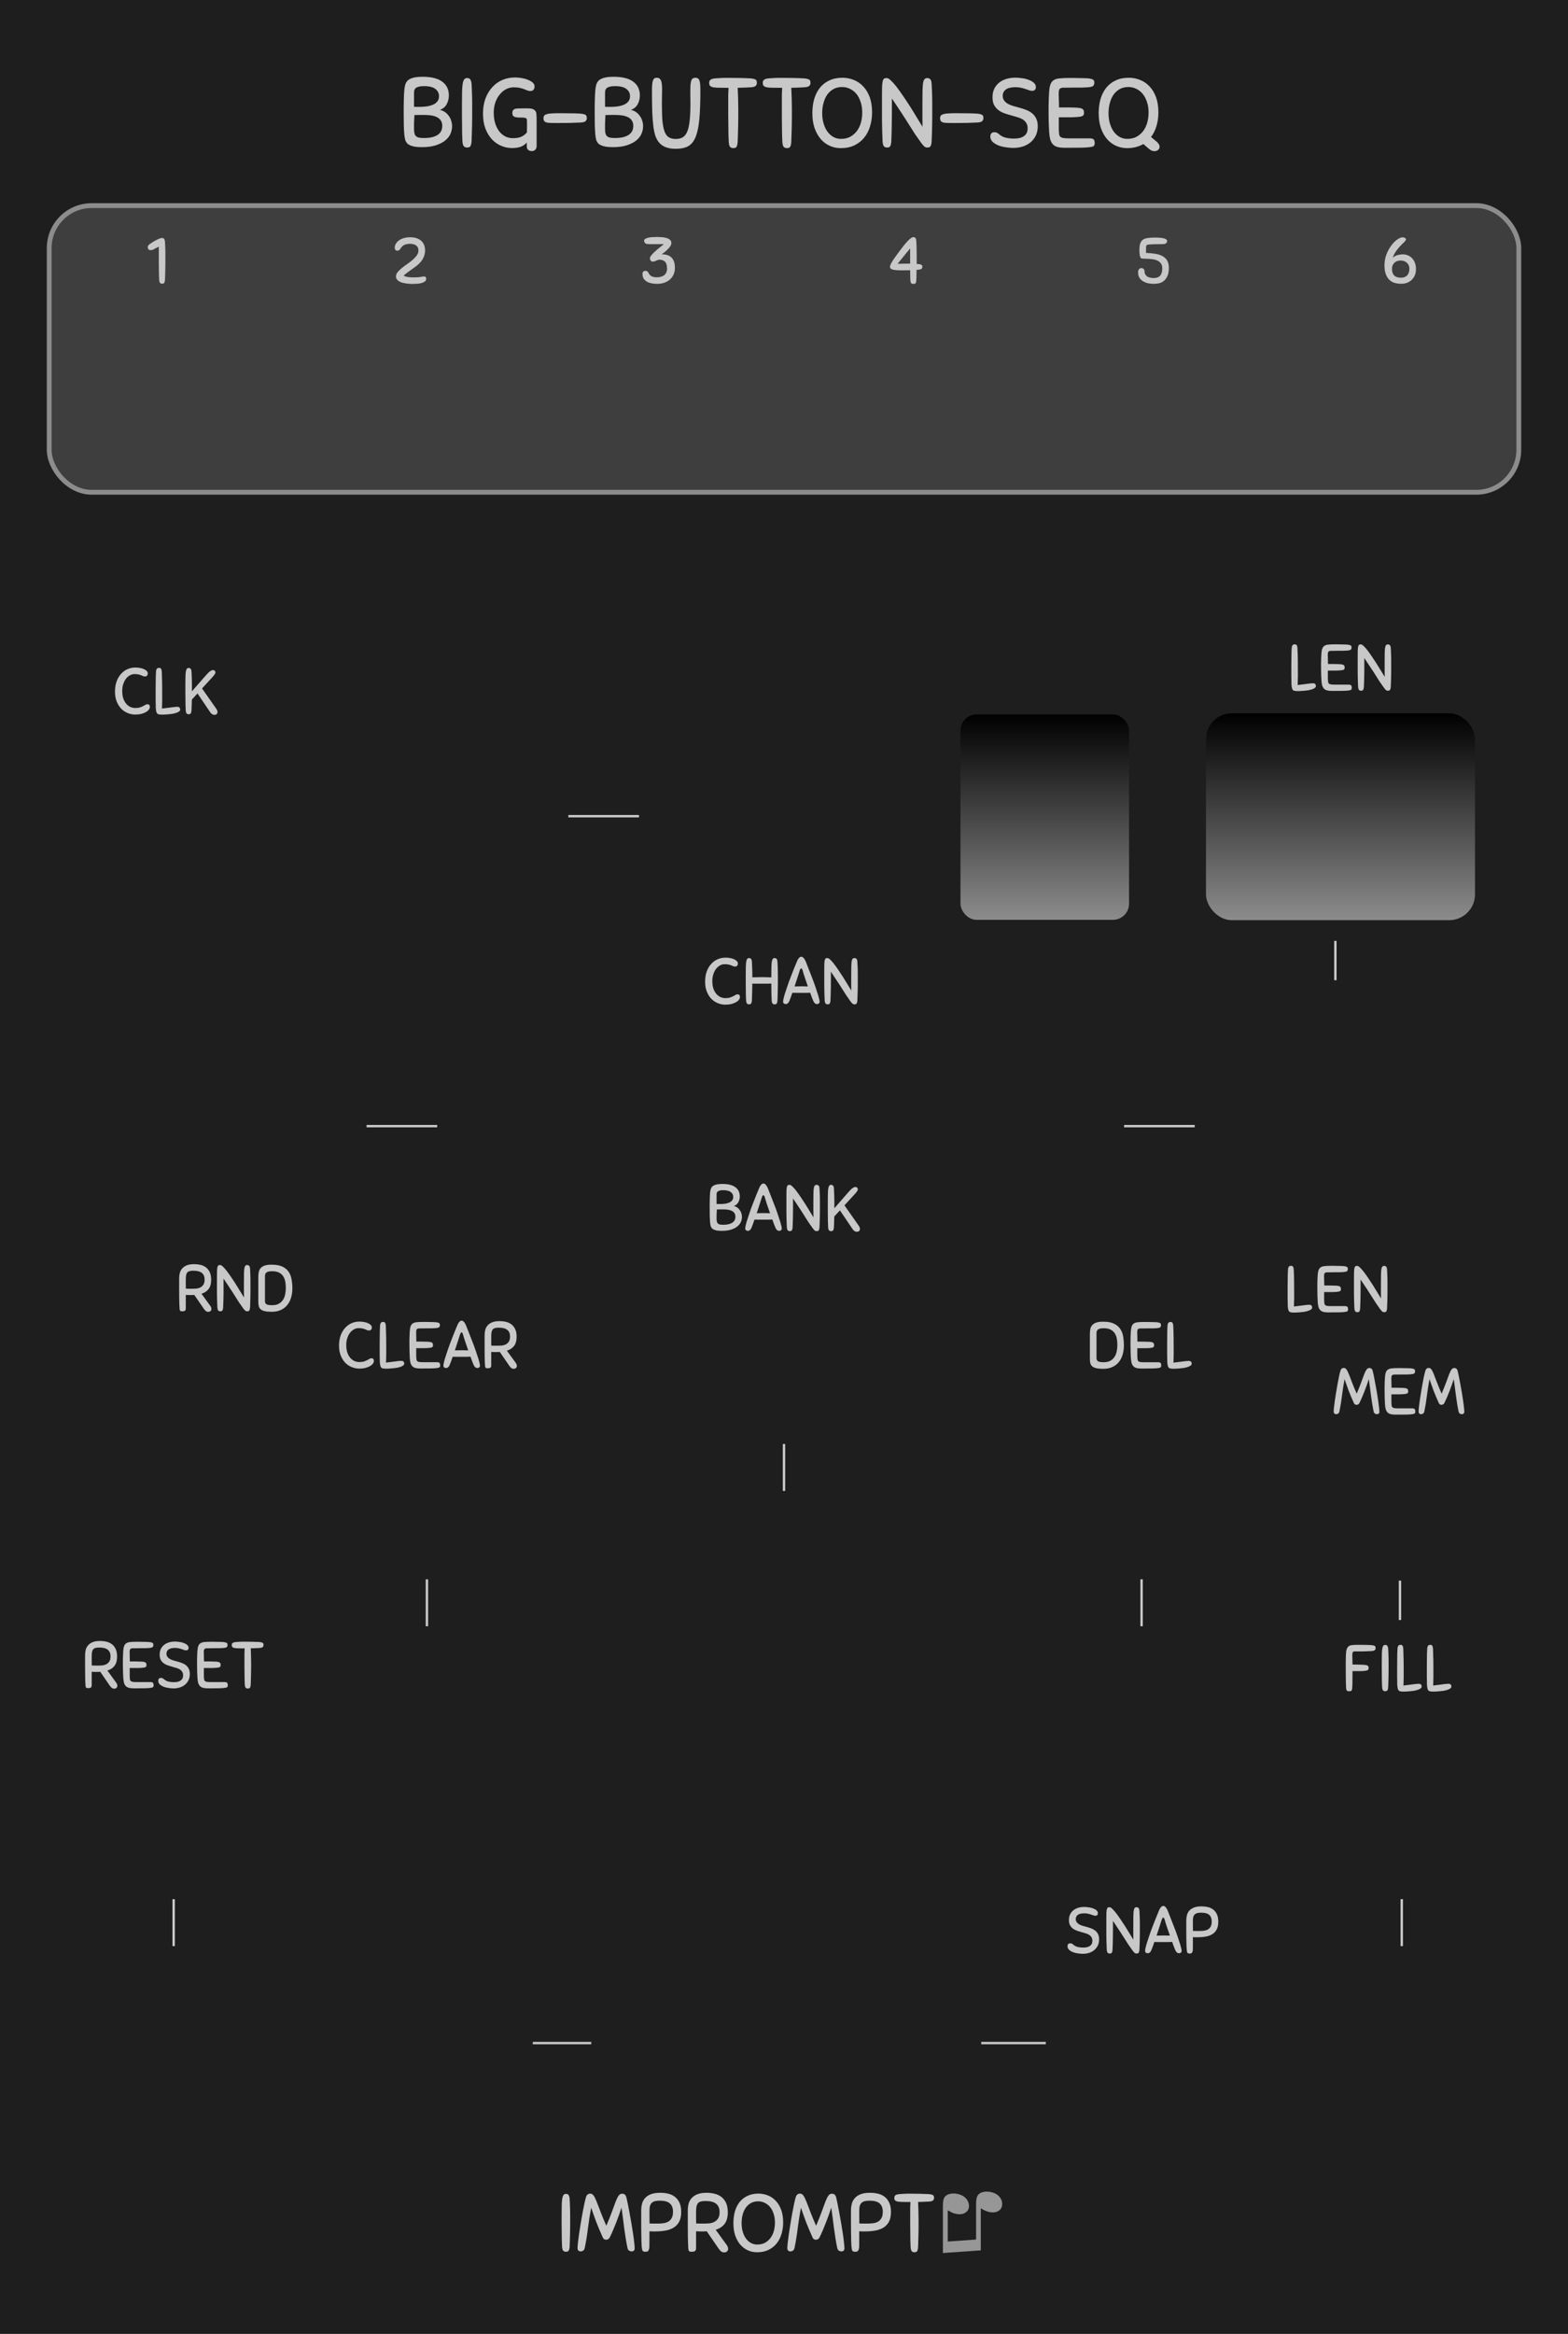 <?xml version="1.0" encoding="UTF-8" standalone="no"?>
<svg
   xmlns:dc="http://purl.org/dc/elements/1.1/"
   xmlns:cc="http://creativecommons.org/ns#"
   xmlns:rdf="http://www.w3.org/1999/02/22-rdf-syntax-ns#"
   xmlns:svg="http://www.w3.org/2000/svg"
   xmlns="http://www.w3.org/2000/svg"
   xmlns:xlink="http://www.w3.org/1999/xlink"
   xmlns:sodipodi="http://sodipodi.sourceforge.net/DTD/sodipodi-0.dtd"
   xmlns:inkscape="http://www.inkscape.org/namespaces/inkscape"
   width="86.36mm"
   height="128.5mm"
   viewBox="0 0 86.36 128.5"
   version="1.1"
   id="svg82"
   sodipodi:docname="BigButtonSeq_dark.svg"
   inkscape:version="0.92.2 (5c3e80d, 2017-08-06)">
  <defs
     id="defs86">
    <linearGradient
       xlink:href="#linearGradient971"
       id="O"
       x1="90.01"
       y1="192.064"
       x2="90.01"
       y2="200.961"
       gradientUnits="userSpaceOnUse"
       gradientTransform="matrix(1.28,0,0,1.28,-33.975,-206.565)" />
    <linearGradient
       id="linearGradient971">
      <stop
         id="stop967"
         offset="0" />
      <stop
         id="stop969"
         stop-color="#fff"
         offset="1"
         style="stop-color:#8c8c8c;stop-opacity:1" />
    </linearGradient>
    <linearGradient
       xlink:href="#linearGradient971"
       id="P"
       x1="90.01"
       y1="192.064"
       x2="90.01"
       y2="200.961"
       gradientUnits="userSpaceOnUse"
       gradientTransform="matrix(0.802,0,0,1.271,-9.999,-204.772)" />
  </defs>
  <sodipodi:namedview
     pagecolor="#ffffff"
     bordercolor="#666666"
     borderopacity="1"
     objecttolerance="10"
     gridtolerance="10"
     guidetolerance="10"
     inkscape:pageopacity="0"
     inkscape:pageshadow="2"
     inkscape:window-width="984"
     inkscape:window-height="957"
     id="namedview84"
     showgrid="false"
     inkscape:document-units="mm"
     units="mm"
     inkscape:zoom="1.44"
     inkscape:cx="163.2"
     inkscape:cy="242.83465"
     inkscape:window-x="6"
     inkscape:window-y="17"
     inkscape:window-maximized="0"
     inkscape:current-layer="svg82" />
  <path
     d="M 0,0 H 86.36 V 128.5 H 0 Z m 0,0"
     id="path2"
     inkscape:connector-curvature="0"
     style="fill:#1e1e1e;stroke-width:1;fill-opacity:1" />
  <rect
     rx="2.34"
     ry="2.34"
     y="11.32"
     x="2.71"
     height="15.783"
     width="80.94"
     id="rect4"
     style="fill:#3e3e3e;stroke-width:0.265;paint-order:stroke markers fill;fill-opacity:1;stroke:#8c8c8c;stroke-opacity:1;stroke-miterlimit:4;stroke-dasharray:none" />
  <g
     id="g8"
     style="font-weight:400;line-height:1.25;letter-spacing:0;word-spacing:0;fill:#333333;stroke-width:0.781"
     transform="matrix(1.28,0,0,1.28,0,-0.095)">
    <path
       inkscape:connector-curvature="0"
       id="path6"
       style="font-size:3.528px;font-family:Arial;-inkscape-font-specification:'Arial, Normal';font-variant-ligatures:normal;font-variant-caps:normal;font-variant-numeric:normal;font-feature-settings:normal;text-align:start;stroke-width:0.781;fill:#969696;fill-opacity:1"
       d="m 42.202,96.87 -1.63,0.115 v -2.06 q 0,-0.23 0.065,-0.333 0.063,-0.104 0.22,-0.147 0.153,-0.043 0.347,-0.002 0.224,0.047 0.357,0.19 0.133,0.146 0.133,0.33 0,0.186 -0.158,0.286 -0.158,0.103 -0.407,0.05 -0.082,-0.018 -0.144,-0.044 -0.063,-0.027 -0.205,-0.11 V 96.49 L 42,96.405 v -1.554 q 0,-0.225 0.065,-0.337 0.065,-0.11 0.225,-0.151 0.16,-0.04 0.348,0 0.224,0.047 0.355,0.19 0.129,0.14 0.129,0.325 0,0.195 -0.156,0.294 -0.156,0.1 -0.407,0.047 -0.16,-0.034 -0.357,-0.16 z"
       font-size="3.528"
       aria-label="♫" />
  </g>
  <g
     id="g12"
     style="font-weight:400;line-height:1.25;letter-spacing:0;word-spacing:0;fill:#333333;stroke-width:0.781"
     transform="matrix(1.28,0,0,1.28,0,-0.095)">
    <path
       inkscape:connector-curvature="0"
       id="path10"
       d="m 24.184,96.698 q -0.007,-0.127 -0.01,-0.265 0,-0.137 -0.004,-0.296 -0.004,-0.159 -0.004,-0.342 v -0.417 q 0,-0.25 0.004,-0.426 0.003,-0.18 0.02,-0.293 0.018,-0.113 0.054,-0.166 0.038,-0.053 0.102,-0.053 0.032,0 0.06,0.007 0.028,0.007 0.05,0.032 0.02,0.02 0.035,0.067 0.017,0.042 0.02,0.113 0.008,0.127 0.011,0.225 l 0.007,0.198 q 0.004,0.095 0.004,0.201 v 0.536 q 0,0.145 -0.004,0.286 l -0.007,0.286 q -0.003,0.144 -0.01,0.303 -0.004,0.085 -0.018,0.13 -0.014,0.047 -0.035,0.071 -0.021,0.025 -0.05,0.028 -0.028,0.007 -0.063,0.007 -0.064,0 -0.11,-0.042 -0.045,-0.046 -0.052,-0.19 z m 1.753,-0.381 q -0.162,-0.357 -0.289,-0.688 -0.123,-0.335 -0.211,-0.596 -0.082,0.437 -0.138,0.882 -0.053,0.444 -0.138,0.85 -0.02,0.092 -0.077,0.123 -0.057,0.028 -0.096,0.028 -0.063,0 -0.102,-0.038 -0.035,-0.04 -0.035,-0.1 0,-0.08 0.018,-0.246 0.02,-0.17 0.049,-0.381 0.032,-0.212 0.07,-0.445 l 0.078,-0.448 q 0.042,-0.218 0.078,-0.395 0.039,-0.176 0.067,-0.271 0.046,-0.163 0.187,-0.163 0.084,0 0.144,0.085 0.06,0.081 0.127,0.254 0.07,0.17 0.166,0.43 0.099,0.262 0.254,0.614 0.152,-0.352 0.244,-0.61 l 0.158,-0.43 q 0.067,-0.173 0.127,-0.254 0.06,-0.085 0.149,-0.085 0.08,0 0.123,0.042 0.042,0.039 0.063,0.12 0.025,0.099 0.06,0.275 0.036,0.173 0.075,0.388 0.042,0.212 0.08,0.445 0.04,0.233 0.071,0.444 0.032,0.212 0.05,0.385 0.02,0.17 0.02,0.261 0,0.056 -0.038,0.092 -0.039,0.031 -0.099,0.031 -0.039,0 -0.095,-0.028 -0.057,-0.032 -0.078,-0.123 -0.042,-0.201 -0.077,-0.417 l -0.064,-0.433 -0.056,-0.441 q -0.028,-0.223 -0.06,-0.441 -0.046,0.14 -0.106,0.31 -0.06,0.17 -0.127,0.342 -0.067,0.17 -0.138,0.335 -0.07,0.166 -0.137,0.3 -0.025,0.046 -0.067,0.07 -0.039,0.022 -0.081,0.022 -0.046,0 -0.089,-0.021 -0.038,-0.025 -0.06,-0.074 z m 2.005,0.377 q 0,0.085 -0.017,0.13 -0.014,0.047 -0.039,0.071 -0.021,0.025 -0.053,0.029 -0.028,0.007 -0.056,0.007 -0.096,0 -0.127,-0.043 -0.029,-0.042 -0.04,-0.19 -0.006,-0.078 -0.01,-0.226 l -0.007,-0.353 q 0,-0.204 -0.003,-0.451 v -0.522 q 0,-0.131 0.031,-0.265 0.032,-0.134 0.12,-0.243 0.092,-0.11 0.25,-0.177 0.163,-0.067 0.42,-0.067 0.18,0 0.343,0.039 0.162,0.039 0.286,0.134 0.123,0.095 0.197,0.254 0.074,0.159 0.074,0.395 0,0.247 -0.081,0.41 -0.081,0.162 -0.23,0.257 -0.147,0.095 -0.352,0.134 -0.205,0.039 -0.448,0.039 h -0.12 q -0.06,0 -0.134,-0.007 z m 1.016,-1.485 q 0,-0.236 -0.134,-0.356 -0.13,-0.12 -0.437,-0.12 -0.117,0 -0.201,0.021 -0.081,0.018 -0.134,0.067 -0.053,0.046 -0.081,0.127 -0.025,0.081 -0.025,0.205 v 0.275 q 0,0.151 0.003,0.286 0.082,0.004 0.18,0.004 h 0.19 q 0.107,0 0.22,-0.015 0.116,-0.014 0.208,-0.063 0.091,-0.053 0.151,-0.152 0.06,-0.102 0.06,-0.278 z m 1.452,0.84 -0.103,0.007 h -0.222 q -0.06,0 -0.134,-0.007 v 0.716 q 0,0.113 -0.056,0.14 -0.053,0.026 -0.135,0.026 -0.042,0 -0.067,-0.007 -0.024,-0.004 -0.042,-0.018 -0.014,-0.018 -0.025,-0.05 -0.007,-0.031 -0.01,-0.088 -0.007,-0.063 -0.01,-0.183 l -0.008,-0.318 q 0,-0.194 -0.003,-0.469 v -0.652 q 0,-0.145 0.035,-0.279 0.035,-0.138 0.127,-0.24 0.092,-0.106 0.247,-0.17 0.159,-0.063 0.402,-0.063 0.173,0 0.335,0.039 0.166,0.039 0.293,0.134 0.127,0.095 0.205,0.258 0.077,0.162 0.077,0.405 0,0.325 -0.14,0.505 -0.138,0.176 -0.382,0.25 l 0.473,0.65 q 0.063,0.084 0.063,0.172 0,0.07 -0.05,0.11 -0.045,0.042 -0.115,0.042 -0.078,0 -0.135,-0.042 -0.056,-0.046 -0.105,-0.117 z m 0.553,-0.822 q 0,-0.244 -0.148,-0.36 -0.144,-0.12 -0.462,-0.12 -0.116,0 -0.194,0.021 -0.077,0.018 -0.123,0.07 -0.046,0.054 -0.067,0.149 -0.018,0.091 -0.018,0.236 v 0.24 q 0,0.138 0.003,0.25 0.082,0.005 0.18,0.005 h 0.19 q 0.1,0 0.209,-0.011 0.113,-0.014 0.208,-0.064 0.095,-0.052 0.159,-0.148 0.063,-0.099 0.063,-0.268 z m 1.61,1.725 q -0.212,0 -0.399,-0.085 -0.183,-0.085 -0.32,-0.243 -0.139,-0.163 -0.22,-0.395 -0.077,-0.233 -0.077,-0.53 0,-0.278 0.067,-0.511 0.07,-0.233 0.204,-0.402 0.138,-0.17 0.339,-0.261 0.201,-0.096 0.466,-0.096 0.215,0 0.409,0.078 0.194,0.078 0.339,0.233 0.148,0.155 0.232,0.388 0.085,0.233 0.085,0.543 0,0.258 -0.07,0.49 -0.067,0.233 -0.209,0.41 -0.137,0.173 -0.349,0.278 -0.212,0.103 -0.497,0.103 z M 32.58,96.62 q 0.194,0 0.338,-0.077 0.145,-0.082 0.24,-0.212 0.096,-0.13 0.141,-0.3 0.046,-0.173 0.046,-0.353 0,-0.218 -0.06,-0.388 Q 33.229,95.117 33.13,95 33.031,94.885 32.9,94.825 q -0.13,-0.064 -0.278,-0.064 -0.176,0 -0.31,0.074 -0.13,0.074 -0.223,0.201 -0.088,0.127 -0.134,0.3 -0.045,0.17 -0.045,0.363 0,0.209 0.052,0.381 0.053,0.17 0.142,0.29 0.091,0.12 0.215,0.187 0.123,0.063 0.26,0.063 z m 2.384,-0.303 q -0.163,-0.357 -0.29,-0.688 -0.123,-0.335 -0.211,-0.596 -0.081,0.437 -0.138,0.882 -0.053,0.444 -0.137,0.85 -0.022,0.092 -0.078,0.123 -0.057,0.028 -0.095,0.028 -0.064,0 -0.103,-0.038 -0.035,-0.04 -0.035,-0.1 0,-0.08 0.018,-0.246 0.02,-0.17 0.05,-0.381 0.03,-0.212 0.07,-0.445 0.038,-0.232 0.077,-0.448 l 0.078,-0.395 q 0.039,-0.176 0.067,-0.271 0.046,-0.163 0.187,-0.163 0.085,0 0.145,0.085 0.06,0.081 0.127,0.254 0.07,0.17 0.165,0.43 0.1,0.262 0.254,0.614 0.152,-0.352 0.244,-0.61 l 0.158,-0.43 q 0.068,-0.173 0.127,-0.254 0.06,-0.085 0.149,-0.085 0.08,0 0.123,0.042 0.042,0.039 0.064,0.12 0.024,0.099 0.06,0.275 0.035,0.173 0.074,0.388 0.042,0.212 0.08,0.445 0.04,0.233 0.071,0.444 0.032,0.212 0.05,0.385 0.02,0.17 0.02,0.261 0,0.056 -0.038,0.092 -0.039,0.031 -0.099,0.031 -0.038,0 -0.095,-0.028 -0.056,-0.032 -0.078,-0.123 -0.042,-0.201 -0.077,-0.417 l -0.064,-0.433 -0.056,-0.441 q -0.028,-0.223 -0.06,-0.441 -0.046,0.14 -0.106,0.31 -0.06,0.17 -0.127,0.342 -0.067,0.17 -0.137,0.335 -0.071,0.166 -0.138,0.3 -0.025,0.046 -0.067,0.07 -0.039,0.022 -0.081,0.022 -0.046,0 -0.088,-0.021 -0.04,-0.025 -0.06,-0.074 z m 2.005,0.377 q 0,0.085 -0.018,0.13 -0.014,0.047 -0.039,0.071 -0.021,0.025 -0.053,0.029 -0.028,0.007 -0.056,0.007 -0.096,0 -0.127,-0.043 -0.028,-0.042 -0.04,-0.19 -0.006,-0.078 -0.01,-0.226 l -0.007,-0.353 q 0,-0.204 -0.003,-0.451 v -0.522 q 0,-0.131 0.032,-0.265 0.031,-0.134 0.12,-0.243 0.091,-0.11 0.25,-0.177 0.162,-0.067 0.42,-0.067 0.18,0 0.342,0.039 0.162,0.039 0.286,0.134 0.123,0.095 0.197,0.254 0.074,0.159 0.074,0.395 0,0.247 -0.08,0.41 -0.082,0.162 -0.23,0.257 -0.148,0.095 -0.353,0.134 -0.205,0.039 -0.448,0.039 h -0.12 q -0.06,0 -0.134,-0.007 z m 1.016,-1.485 q 0,-0.236 -0.135,-0.356 -0.13,-0.12 -0.437,-0.12 -0.116,0 -0.201,0.021 -0.081,0.018 -0.134,0.067 -0.053,0.046 -0.081,0.127 -0.025,0.081 -0.025,0.205 v 0.275 q 0,0.151 0.004,0.286 0.08,0.004 0.18,0.004 h 0.19 q 0.106,0 0.219,-0.015 0.116,-0.014 0.208,-0.063 0.092,-0.053 0.152,-0.152 0.06,-0.102 0.06,-0.278 z m 1.974,-0.437 q -0.1,0.007 -0.212,0.01 l -0.243,0.007 0.007,0.18 0.007,0.166 q 0.003,0.085 0.003,0.176 0.004,0.092 0.004,0.205 v 0.307 q 0,0.144 -0.004,0.293 l -0.007,0.292 q -0.003,0.149 -0.01,0.307 -0.004,0.085 -0.018,0.13 -0.01,0.047 -0.032,0.072 -0.02,0.024 -0.05,0.028 -0.027,0.007 -0.063,0.007 -0.063,0 -0.109,-0.043 -0.042,-0.045 -0.05,-0.19 -0.007,-0.127 -0.01,-0.268 0,-0.141 -0.003,-0.304 -0.004,-0.162 -0.004,-0.349 V 95.04 q 0.004,-0.145 0.01,-0.25 h -0.144 q -0.148,0 -0.254,-0.005 -0.102,-0.004 -0.17,-0.017 -0.066,-0.018 -0.098,-0.053 -0.028,-0.036 -0.028,-0.1 0,-0.03 0.007,-0.055 0.007,-0.029 0.031,-0.05 0.025,-0.025 0.067,-0.039 0.046,-0.014 0.117,-0.02 l 0.12,-0.008 0.106,-0.007 q 0.053,-0.004 0.109,-0.004 h 0.13 q 0.209,0 0.392,0.004 0.187,0.004 0.395,0.014 0.085,0.007 0.13,0.021 0.047,0.011 0.071,0.032 0.025,0.021 0.029,0.05 0.007,0.028 0.007,0.063 0,0.064 -0.046,0.106 -0.043,0.042 -0.187,0.05 z"
       style="font-size:3.528px;font-family:Sniglet;-inkscape-font-specification:'Sniglet, Normal';font-variant-ligatures:normal;font-variant-caps:normal;font-variant-numeric:normal;font-feature-settings:normal;text-align:start;stroke-width:0.781;fill:#c8c8c8;fill-opacity:1"
       aria-label="IMPROMPT"
       font-size="3.528" />
  </g>
  <path
     d="m 31.303,44.937 h 3.89"
     id="path16"
     inkscape:connector-curvature="0"
     style="fill:#c8c8c8;stroke:#c8c8c8;stroke-width:0.132;fill-opacity:1;stroke-opacity:1" />
  <g
     style="line-height:1.25;-inkscape-font-specification:'Sniglet, Normal';font-variant-ligatures:normal;font-variant-caps:normal;font-variant-numeric:normal;font-feature-settings:normal;text-align:start;stroke-width:0.781"
     id="g20"
     transform="matrix(1.28,0,0,1.28,0,-0.095)">
    <path
       word-spacing="0"
       letter-spacing="0"
       font-size="4.233"
       font-weight="400"
       aria-label="BIG-BUTTON-SEQ"
       style="font-weight:400;font-size:4.233px;font-family:Sniglet;-inkscape-font-specification:'Sniglet, Normal';font-variant-ligatures:normal;font-variant-caps:normal;font-variant-numeric:normal;font-feature-settings:normal;text-align:start;letter-spacing:0;word-spacing:0;stroke-width:0.781;fill:#c8c8c8;fill-opacity:1"
       d="m 18.145,6.403 q -0.237,0 -0.38,-0.038 Q 17.62,6.327 17.54,6.26 17.464,6.188 17.434,6.086 17.409,5.984 17.396,5.857 17.383,5.709 17.375,5.468 17.371,5.222 17.371,4.96 V 4.693 q 0.004,-0.144 0.004,-0.28 l 0.008,-0.257 q 0.004,-0.119 0.013,-0.204 0.013,-0.13 0.042,-0.237 0.03,-0.105 0.11,-0.182 0.085,-0.076 0.233,-0.114 0.153,-0.042 0.402,-0.042 0.568,0 0.847,0.211 0.284,0.208 0.284,0.593 0,0.199 -0.09,0.368 -0.084,0.17 -0.296,0.254 0.119,0.022 0.216,0.09 0.098,0.067 0.165,0.164 0.072,0.093 0.106,0.212 0.038,0.114 0.038,0.233 0,0.152 -0.063,0.313 -0.064,0.157 -0.216,0.288 -0.152,0.131 -0.406,0.216 -0.25,0.085 -0.623,0.085 z M 19.03,5.489 Q 19.03,5.337 18.958,5.244 18.89,5.15 18.78,5.104 18.67,5.054 18.535,5.036 18.399,5.019 18.264,5.019 h -0.22 q -0.115,0 -0.212,0.004 l -0.009,0.182 -0.008,0.178 v 0.23 q 0,0.114 0.017,0.19 0.017,0.076 0.063,0.123 0.047,0.047 0.132,0.068 0.088,0.017 0.224,0.017 0.372,0 0.576,-0.132 0.203,-0.13 0.203,-0.39 z m -0.783,-1.71 q -0.14,0 -0.229,0.025 -0.084,0.021 -0.131,0.06 -0.042,0.038 -0.06,0.093 -0.012,0.055 -0.012,0.118 v 0.593 q 0.06,0.004 0.123,0.004 h 0.127 q 0.152,0 0.296,-0.021 0.148,-0.022 0.267,-0.072 0.118,-0.051 0.19,-0.14 Q 18.89,4.35 18.89,4.21 18.89,4.02 18.734,3.901 18.581,3.779 18.247,3.779 Z m 1.65,2.362 q -0.008,-0.152 -0.012,-0.317 0,-0.166 -0.004,-0.356 -0.004,-0.19 -0.004,-0.41 v -0.5 q 0,-0.3 0.004,-0.512 0.004,-0.216 0.025,-0.352 0.022,-0.135 0.064,-0.199 0.046,-0.063 0.123,-0.063 0.038,0 0.072,0.008 0.034,0.008 0.059,0.038 0.025,0.025 0.042,0.08 0.021,0.051 0.026,0.136 0.008,0.152 0.012,0.27 l 0.009,0.238 q 0.004,0.114 0.004,0.241 v 0.643 q 0,0.174 -0.004,0.343 L 20.304,5.772 Q 20.3,5.946 20.292,6.136 20.287,6.238 20.27,6.293 20.254,6.348 20.228,6.378 20.203,6.408 20.168,6.412 20.135,6.42 20.093,6.42 20.016,6.42 19.961,6.369 19.906,6.314 19.898,6.14 Z m 2.262,-2.735 q 0.14,0 0.288,0.026 0.148,0.025 0.27,0.076 0.124,0.047 0.204,0.118 0.08,0.072 0.08,0.166 0,0.097 -0.05,0.148 -0.051,0.05 -0.127,0.05 -0.072,0 -0.136,-0.025 L 22.553,3.91 Q 22.477,3.88 22.371,3.855 22.265,3.83 22.104,3.83 q -0.178,0 -0.334,0.084 -0.153,0.08 -0.271,0.229 -0.119,0.144 -0.187,0.343 -0.067,0.199 -0.067,0.432 0,0.283 0.072,0.49 0.072,0.208 0.186,0.344 0.118,0.135 0.262,0.203 0.149,0.063 0.297,0.063 0.241,0 0.38,-0.067 0.145,-0.072 0.23,-0.182 0.004,-0.09 0.004,-0.212 V 5.29 q 0,-0.055 -0.009,-0.084 Q 22.659,5.172 22.625,5.155 22.591,5.138 22.523,5.134 22.46,5.13 22.35,5.13 q -0.136,0 -0.22,-0.034 -0.085,-0.038 -0.085,-0.157 0,-0.085 0.042,-0.135 0.047,-0.055 0.186,-0.064 h 0.08 q 0.06,-0.004 0.124,-0.004 h 0.232 q 0.127,0 0.204,0.025 0.076,0.022 0.135,0.102 0.03,0.042 0.034,0.148 0.008,0.106 0.008,0.246 v 1.092 q 0,0.114 -0.063,0.17 -0.06,0.054 -0.14,0.054 -0.097,0 -0.16,-0.05 -0.06,-0.047 -0.06,-0.153 V 6.205 q -0.11,0.127 -0.262,0.182 -0.149,0.055 -0.377,0.055 -0.233,0 -0.457,-0.093 Q 21.346,6.256 21.173,6.074 20.999,5.888 20.889,5.612 20.783,5.333 20.783,4.965 q 0,-0.369 0.106,-0.656 0.11,-0.288 0.296,-0.487 0.187,-0.204 0.436,-0.31 0.25,-0.105 0.538,-0.105 z m 2.81,1.939 -0.449,0.017 q -0.254,0.004 -0.6,0.004 -0.145,0 -0.246,-0.004 Q 23.572,5.358 23.509,5.341 23.445,5.32 23.415,5.277 q -0.03,-0.042 -0.03,-0.118 0,-0.038 0.01,-0.068 0.008,-0.034 0.037,-0.06 0.03,-0.025 0.08,-0.041 0.056,-0.022 0.14,-0.03 l 0.11,-0.008 Q 23.813,4.948 23.86,4.948 23.907,4.944 23.957,4.944 h 0.127 q 0.229,0 0.44,0.004 0.212,0 0.44,0.013 0.102,0.008 0.158,0.025 0.055,0.013 0.084,0.038 0.03,0.026 0.034,0.06 0.009,0.033 0.009,0.076 0,0.076 -0.055,0.127 -0.051,0.05 -0.225,0.059 z m 1.395,1.058 q -0.237,0 -0.381,-0.038 Q 25.839,6.327 25.758,6.26 25.682,6.188 25.653,6.086 25.627,5.984 25.615,5.857 25.602,5.709 25.593,5.468 25.589,5.222 25.589,4.96 V 4.693 q 0.004,-0.144 0.004,-0.28 l 0.009,-0.257 q 0.004,-0.119 0.013,-0.204 0.012,-0.13 0.042,-0.237 0.03,-0.105 0.11,-0.182 0.085,-0.076 0.233,-0.114 0.152,-0.042 0.402,-0.042 0.567,0 0.847,0.211 0.283,0.208 0.283,0.593 0,0.199 -0.089,0.368 -0.084,0.17 -0.296,0.254 0.119,0.022 0.216,0.09 0.097,0.067 0.165,0.164 0.072,0.093 0.106,0.212 0.038,0.114 0.038,0.233 0,0.152 -0.064,0.313 -0.063,0.157 -0.215,0.288 -0.153,0.131 -0.407,0.216 -0.25,0.085 -0.622,0.085 z m 0.885,-0.914 q 0,-0.152 -0.072,-0.245 Q 27.109,5.15 26.999,5.104 26.889,5.054 26.753,5.036 26.618,5.019 26.483,5.019 h -0.22 q -0.115,0 -0.212,0.004 l -0.009,0.182 -0.008,0.178 v 0.23 q 0,0.114 0.016,0.19 0.017,0.076 0.064,0.123 0.047,0.047 0.131,0.068 0.09,0.017 0.225,0.017 0.372,0 0.575,-0.132 0.204,-0.13 0.204,-0.39 z m -0.784,-1.71 q -0.14,0 -0.228,0.025 -0.085,0.021 -0.131,0.06 -0.043,0.038 -0.06,0.093 -0.012,0.055 -0.012,0.118 v 0.593 q 0.059,0.004 0.122,0.004 h 0.127 q 0.153,0 0.297,-0.021 0.148,-0.022 0.266,-0.072 0.119,-0.051 0.19,-0.14 0.073,-0.089 0.073,-0.229 0,-0.19 -0.157,-0.309 Q 26.8,3.779 26.465,3.779 Z m 2.608,2.696 q -0.482,0 -0.707,-0.262 Q 28.277,6.111 28.214,5.955 28.154,5.794 28.117,5.54 28.083,5.286 28.066,4.913 28.053,4.537 28.053,3.999 q 0,-0.174 0.009,-0.284 0.008,-0.114 0.033,-0.177 0.026,-0.068 0.064,-0.094 0.042,-0.025 0.106,-0.025 0.123,0 0.173,0.11 0.051,0.11 0.051,0.381 0,0.093 -0.004,0.165 v 0.148 q 0,0.072 -0.004,0.161 V 4.6 q 0,0.423 0.025,0.703 0.03,0.28 0.097,0.449 0.068,0.165 0.183,0.232 0.118,0.068 0.292,0.068 0.182,0 0.3,-0.072 0.123,-0.076 0.195,-0.25 0.072,-0.177 0.102,-0.47 0.033,-0.292 0.033,-0.728 0,-0.19 -0.004,-0.326 V 3.961 q 0,-0.157 0.009,-0.263 0.012,-0.105 0.034,-0.165 0.025,-0.063 0.067,-0.089 0.043,-0.025 0.106,-0.025 0.064,0 0.106,0.025 0.042,0.026 0.068,0.09 0.025,0.063 0.034,0.177 0.008,0.11 0.008,0.288 0,0.745 -0.047,1.228 Q 30.043,5.705 29.924,5.984 29.806,6.26 29.598,6.37 29.395,6.475 29.073,6.475 Z M 32.287,3.83 q -0.118,0.008 -0.253,0.012 l -0.292,0.008 0.008,0.216 0.009,0.2 q 0.004,0.1 0.004,0.21 0.004,0.111 0.004,0.246 v 0.369 q 0,0.173 -0.004,0.351 l -0.009,0.351 q -0.004,0.178 -0.012,0.369 -0.005,0.101 -0.022,0.156 -0.012,0.055 -0.038,0.085 -0.025,0.03 -0.059,0.034 -0.034,0.008 -0.076,0.008 -0.076,0 -0.131,-0.05 Q 31.365,6.339 31.356,6.165 31.348,6.013 31.344,5.844 31.344,5.674 31.34,5.48 31.335,5.285 31.335,5.06 V 4.151 Q 31.34,3.977 31.348,3.85 H 31.174 Q 30.997,3.85 30.87,3.846 30.747,3.842 30.666,3.825 30.586,3.804 30.548,3.761 30.514,3.719 30.514,3.643 q 0,-0.038 0.009,-0.068 0.008,-0.034 0.038,-0.06 0.03,-0.029 0.08,-0.046 0.055,-0.017 0.14,-0.025 l 0.144,-0.008 0.127,-0.008 q 0.063,-0.004 0.13,-0.004 h 0.158 q 0.25,0 0.47,0.004 0.224,0.004 0.474,0.017 0.101,0.008 0.156,0.025 0.055,0.013 0.085,0.038 0.03,0.026 0.034,0.06 0.008,0.033 0.008,0.076 0,0.076 -0.055,0.127 -0.05,0.05 -0.224,0.059 z m 2.308,0 q -0.119,0.008 -0.254,0.012 l -0.293,0.008 0.009,0.216 0.008,0.2 q 0.005,0.1 0.005,0.21 0.004,0.111 0.004,0.246 v 0.369 q 0,0.173 -0.004,0.351 l -0.009,0.351 q -0.004,0.178 -0.013,0.369 -0.004,0.101 -0.02,0.156 -0.013,0.055 -0.039,0.085 -0.025,0.03 -0.059,0.034 -0.034,0.008 -0.076,0.008 -0.076,0 -0.131,-0.05 -0.051,-0.056 -0.06,-0.23 -0.008,-0.152 -0.012,-0.321 0,-0.17 -0.005,-0.364 Q 33.642,5.285 33.642,5.06 V 4.151 Q 33.646,3.977 33.655,3.85 H 33.481 Q 33.303,3.85 33.176,3.846 33.054,3.842 32.973,3.825 32.893,3.804 32.855,3.761 32.821,3.719 32.821,3.643 q 0,-0.038 0.008,-0.068 0.009,-0.034 0.038,-0.06 0.03,-0.029 0.08,-0.046 0.056,-0.017 0.14,-0.025 l 0.145,-0.008 0.127,-0.008 q 0.063,-0.004 0.13,-0.004 h 0.157 q 0.25,0 0.47,0.004 0.225,0.004 0.474,0.017 0.102,0.008 0.157,0.025 0.055,0.013 0.085,0.038 0.03,0.026 0.034,0.06 0.008,0.033 0.008,0.076 0,0.076 -0.055,0.127 -0.05,0.05 -0.224,0.059 z m 1.579,2.616 q -0.254,0 -0.478,-0.102 -0.22,-0.101 -0.385,-0.292 -0.165,-0.195 -0.263,-0.474 -0.093,-0.28 -0.093,-0.635 0,-0.334 0.08,-0.614 0.085,-0.28 0.246,-0.482 0.165,-0.204 0.406,-0.314 0.242,-0.114 0.56,-0.114 0.257,0 0.49,0.093 0.233,0.093 0.407,0.28 0.177,0.186 0.28,0.465 0.1,0.28 0.1,0.652 0,0.31 -0.084,0.589 -0.08,0.279 -0.25,0.49 -0.165,0.208 -0.419,0.335 -0.254,0.123 -0.597,0.123 z m 0.009,-0.398 q 0.233,0 0.406,-0.093 0.174,-0.098 0.288,-0.254 0.114,-0.157 0.17,-0.36 0.054,-0.207 0.054,-0.423 0,-0.263 -0.072,-0.466 Q 36.962,4.245 36.843,4.105 36.725,3.965 36.568,3.893 36.411,3.817 36.234,3.817 q -0.212,0 -0.373,0.089 -0.157,0.089 -0.267,0.241 -0.106,0.153 -0.16,0.36 -0.056,0.203 -0.056,0.436 0,0.25 0.064,0.457 0.063,0.203 0.17,0.347 0.11,0.144 0.257,0.225 0.149,0.076 0.314,0.076 z m 3.444,0.157 Q 39.491,6.018 39.368,5.836 L 39.11,5.43 Q 38.975,5.21 38.797,4.943 38.623,4.673 38.377,4.313 v 0.57 q 0,0.25 -0.004,0.466 l -0.008,0.407 q -0.004,0.19 -0.013,0.38 -0.004,0.102 -0.02,0.157 -0.014,0.055 -0.039,0.085 -0.025,0.03 -0.06,0.034 Q 38.204,6.42 38.162,6.42 38.086,6.42 38.035,6.37 37.984,6.314 37.975,6.14 37.955,5.675 37.95,5.21 V 4.24 q 0,-0.284 0.004,-0.445 0.009,-0.16 0.03,-0.24 0.025,-0.081 0.063,-0.103 0.043,-0.02 0.11,-0.02 0.068,0 0.178,0.105 0.11,0.102 0.242,0.271 0.13,0.17 0.279,0.39 0.152,0.22 0.3,0.452 0.149,0.233 0.284,0.462 l 0.254,0.415 Q 39.69,5.327 39.69,5.091 V 4.557 q 0,-0.334 0.004,-0.55 0.004,-0.22 0.021,-0.347 0.022,-0.127 0.064,-0.178 0.042,-0.05 0.118,-0.05 0.072,0 0.127,0.046 0.055,0.046 0.064,0.216 l 0.013,0.27 0.008,0.238 q 0.004,0.114 0.004,0.241 v 0.644 q 0,0.173 -0.004,0.342 l -0.008,0.343 q -0.005,0.174 -0.013,0.364 -0.004,0.102 -0.021,0.157 -0.013,0.055 -0.038,0.085 -0.026,0.03 -0.06,0.034 -0.03,0.008 -0.072,0.008 -0.072,0 -0.122,-0.043 -0.051,-0.042 -0.149,-0.173 z m 2.408,-0.86 -0.45,0.017 q -0.253,0.004 -0.6,0.004 -0.144,0 -0.246,-0.004 Q 40.638,5.358 40.574,5.341 40.511,5.32 40.481,5.277 q -0.03,-0.042 -0.03,-0.118 0,-0.038 0.009,-0.068 0.008,-0.034 0.038,-0.06 0.03,-0.025 0.08,-0.041 0.055,-0.022 0.14,-0.03 l 0.11,-0.008 q 0.051,-0.004 0.098,-0.004 0.046,-0.004 0.097,-0.004 h 0.127 q 0.229,0 0.44,0.004 0.212,0 0.44,0.013 0.102,0.008 0.157,0.025 0.055,0.013 0.085,0.038 0.03,0.026 0.034,0.06 0.008,0.033 0.008,0.076 0,0.076 -0.055,0.127 -0.05,0.05 -0.224,0.059 z m 1.652,-1.93 q 0.12,0 0.272,0.021 0.156,0.017 0.292,0.068 0.135,0.046 0.228,0.127 0.093,0.076 0.093,0.19 0,0.068 -0.038,0.114 -0.038,0.047 -0.122,0.047 -0.064,0 -0.132,-0.025 -0.063,-0.026 -0.148,-0.051 -0.08,-0.03 -0.19,-0.055 -0.106,-0.026 -0.25,-0.026 -0.28,0 -0.415,0.102 -0.131,0.097 -0.131,0.271 0,0.119 0.06,0.199 0.058,0.08 0.156,0.14 0.101,0.055 0.224,0.093 0.127,0.038 0.258,0.072 0.148,0.038 0.292,0.093 0.149,0.055 0.263,0.144 0.114,0.089 0.182,0.224 0.072,0.136 0.072,0.343 0,0.216 -0.08,0.39 -0.081,0.169 -0.22,0.292 -0.14,0.118 -0.335,0.186 -0.195,0.063 -0.423,0.063 -0.127,0 -0.297,-0.025 -0.17,-0.021 -0.322,-0.076 -0.152,-0.06 -0.258,-0.153 -0.106,-0.097 -0.106,-0.237 0,-0.084 0.043,-0.135 0.046,-0.05 0.135,-0.05 0.072,0 0.119,0.029 0.046,0.025 0.08,0.059 0.127,0.11 0.288,0.148 0.16,0.038 0.33,0.038 0.098,0 0.203,-0.012 0.11,-0.017 0.2,-0.064 0.088,-0.047 0.148,-0.131 0.059,-0.09 0.059,-0.237 0,-0.136 -0.055,-0.22 Q 44.111,5.281 44.022,5.222 43.933,5.163 43.81,5.125 43.692,5.087 43.552,5.049 43.396,5.007 43.243,4.956 43.091,4.905 42.973,4.82 42.853,4.731 42.778,4.6 42.706,4.465 42.706,4.257 42.706,4.05 42.782,3.893 42.858,3.737 42.989,3.631 43.12,3.525 43.299,3.47 43.48,3.415 43.688,3.415 Z M 45.144,5.76 Q 45.136,5.625 45.127,5.392 45.119,5.159 45.119,4.913 V 4.626 l 0.008,-0.31 q 0.009,-0.313 0.038,-0.49 0.034,-0.178 0.127,-0.267 0.098,-0.09 0.271,-0.11 0.174,-0.022 0.462,-0.022 h 0.089 q 0.088,0 0.211,0.004 0.123,0 0.254,0.004 l 0.225,0.008 q 0.093,0.008 0.148,0.026 0.059,0.013 0.089,0.038 0.03,0.021 0.038,0.055 0.008,0.03 0.008,0.068 0,0.097 -0.055,0.144 -0.055,0.042 -0.224,0.055 -0.085,0.008 -0.25,0.012 h -0.33 q -0.17,0 -0.305,0.004 h -0.17 q -0.11,0.004 -0.156,0.051 -0.042,0.042 -0.042,0.208 l 0.004,0.186 q 0.008,0.144 0.008,0.406 h 0.352 q 0.224,0 0.364,0.008 0.144,0.004 0.22,0.026 0.08,0.02 0.11,0.067 0.03,0.047 0.03,0.123 0,0.038 -0.009,0.072 -0.004,0.03 -0.034,0.055 -0.03,0.021 -0.084,0.038 -0.055,0.013 -0.157,0.021 -0.123,0.008 -0.233,0.013 h -0.567 v 0.517 l 0.008,0.143 q 0.005,0.068 0.017,0.115 0.017,0.046 0.055,0.076 0.043,0.03 0.119,0.042 0.08,0.013 0.212,0.013 h 0.91 q 0.148,0 0.186,0.055 0.038,0.055 0.038,0.148 0,0.076 -0.034,0.119 -0.034,0.038 -0.165,0.055 -0.127,0.02 -0.385,0.025 -0.254,0.004 -0.703,0.004 -0.19,0 -0.313,-0.034 Q 45.381,6.363 45.305,6.283 45.229,6.203 45.191,6.075 45.157,5.945 45.144,5.758 Z m 3.35,0.686 Q 48.24,6.446 48.016,6.344 47.796,6.243 47.63,6.052 47.465,5.857 47.368,5.578 47.275,5.298 47.275,4.943 q 0,-0.334 0.08,-0.614 0.085,-0.28 0.246,-0.482 0.165,-0.204 0.406,-0.314 0.241,-0.114 0.559,-0.114 0.258,0 0.49,0.093 0.234,0.093 0.407,0.28 0.178,0.186 0.28,0.465 0.101,0.28 0.101,0.652 0,0.305 -0.08,0.576 -0.076,0.27 -0.237,0.482 l 0.241,0.2 q 0.047,0.038 0.085,0.097 0.042,0.055 0.042,0.127 0,0.085 -0.068,0.135 -0.067,0.051 -0.16,0.051 -0.119,0 -0.25,-0.118 l -0.22,-0.19 q -0.144,0.084 -0.318,0.13 -0.173,0.047 -0.385,0.047 z m 0.008,-0.398 q 0.233,0 0.407,-0.093 0.173,-0.098 0.288,-0.254 0.114,-0.157 0.169,-0.36 0.055,-0.207 0.055,-0.423 0,-0.263 -0.072,-0.466 Q 49.281,4.245 49.163,4.105 49.044,3.965 48.888,3.893 48.731,3.817 48.553,3.817 q -0.211,0 -0.372,0.089 -0.157,0.089 -0.267,0.241 -0.106,0.153 -0.16,0.36 -0.056,0.203 -0.056,0.436 0,0.25 0.064,0.457 0.063,0.203 0.169,0.347 0.11,0.144 0.258,0.225 0.148,0.076 0.313,0.076 z"
       id="path18"
       inkscape:connector-curvature="0" />
  </g>
  <path
     word-spacing="0"
     letter-spacing="0"
     font-size="2.822"
     font-weight="400"
     d="m 8.765,15.384 q -0.006,-0.131 -0.01,-0.273 0,-0.141 -0.004,-0.303 -0.004,-0.163 -0.004,-0.349 v -0.879 l -0.218,0.111 q -0.09,0.059 -0.143,0.069 -0.051,0.01 -0.113,0.01 -0.054,0 -0.097,-0.047 -0.038,-0.046 -0.038,-0.111 0,-0.065 0.042,-0.113 0.047,-0.051 0.109,-0.09 0.079,-0.055 0.169,-0.109 0.095,-0.054 0.182,-0.097 0.086,-0.047 0.159,-0.073 0.076,-0.028 0.127,-0.028 0.026,0 0.05,0.008 0.029,0.008 0.051,0.028 0.026,0.022 0.038,0.069 0.019,0.044 0.023,0.119 l 0.01,0.228 0.008,0.192 q 0.003,0.09 0.003,0.191 v 0.545 q 0,0.148 -0.003,0.293 l -0.008,0.292 -0.01,0.311 q -0.004,0.087 -0.019,0.133 -0.01,0.047 -0.032,0.073 -0.022,0.026 -0.051,0.028 -0.026,0.008 -0.06,0.008 -0.065,0 -0.109,-0.042 -0.044,-0.047 -0.051,-0.196 z M 22.565,13.425 q -0.129,0 -0.216,0.028 -0.087,0.026 -0.145,0.069 -0.058,0.044 -0.093,0.09 l -0.064,0.09 q -0.031,0.045 -0.067,0.073 -0.032,0.026 -0.083,0.026 -0.086,0 -0.123,-0.044 -0.032,-0.047 -0.032,-0.123 0,-0.159 0.119,-0.296 0.036,-0.044 0.097,-0.09 0.065,-0.051 0.152,-0.091 0.09,-0.04 0.205,-0.065 0.12,-0.029 0.269,-0.029 0.393,0 0.611,0.192 0.216,0.192 0.216,0.538 0,0.069 -0.014,0.152 -0.012,0.083 -0.047,0.173 -0.033,0.09 -0.095,0.188 -0.06,0.097 -0.163,0.198 -0.09,0.09 -0.192,0.166 -0.1,0.077 -0.209,0.152 l -0.228,0.163 q -0.115,0.083 -0.234,0.192 0.115,0.06 0.25,0.078 0.133,0.018 0.3,0.018 0.155,0 0.25,-0.008 0.093,-0.008 0.151,-0.018 l 0.09,-0.018 q 0.033,-0.008 0.069,-0.008 0.134,0 0.134,0.123 0,0.109 -0.09,0.166 -0.091,0.058 -0.218,0.087 -0.127,0.026 -0.26,0.028 -0.134,0.008 -0.22,0.008 -0.047,0 -0.134,-0.008 -0.083,-0.004 -0.179,-0.018 -0.099,-0.014 -0.2,-0.038 -0.097,-0.029 -0.18,-0.073 -0.079,-0.047 -0.131,-0.113 -0.051,-0.068 -0.051,-0.163 0,-0.127 0.091,-0.238 0.095,-0.115 0.23,-0.224 0.138,-0.111 0.297,-0.22 0.159,-0.113 0.297,-0.228 0.137,-0.119 0.227,-0.246 0.095,-0.127 0.095,-0.274 0,-0.184 -0.127,-0.275 -0.123,-0.093 -0.355,-0.093 z m 13.133,0.013 q -0.115,0 -0.169,-0.056 -0.055,-0.061 -0.055,-0.123 0,-0.065 0.061,-0.105 0.061,-0.044 0.163,-0.064 0.102,-0.026 0.23,-0.033 0.131,-0.01 0.265,-0.01 0.111,0 0.25,0.01 0.137,0.008 0.256,0.044 0.119,0.032 0.198,0.101 0.079,0.064 0.079,0.179 0,0.091 -0.068,0.188 -0.069,0.099 -0.16,0.184 -0.09,0.087 -0.179,0.156 l -0.128,0.093 q 0.384,0 0.557,0.192 0.174,0.192 0.174,0.549 0,0.224 -0.083,0.389 -0.079,0.166 -0.218,0.279 -0.133,0.108 -0.31,0.163 -0.174,0.054 -0.358,0.054 -0.151,0 -0.3,-0.026 -0.145,-0.026 -0.26,-0.086 -0.115,-0.065 -0.188,-0.17 -0.068,-0.109 -0.068,-0.268 0,-0.166 0.179,-0.166 0.055,0 0.084,0.029 0.032,0.026 0.054,0.064 0.026,0.037 0.051,0.084 0.026,0.046 0.072,0.086 0.051,0.036 0.129,0.065 0.083,0.026 0.218,0.026 0.105,0 0.205,-0.022 0.102,-0.026 0.182,-0.079 0.079,-0.054 0.127,-0.145 0.05,-0.093 0.05,-0.23 0,-0.269 -0.111,-0.38 -0.109,-0.111 -0.307,-0.111 -0.051,0 -0.095,0.018 -0.044,0.013 -0.086,0.036 l -0.091,0.036 q -0.047,0.014 -0.105,0.014 -0.058,0 -0.101,-0.051 -0.044,-0.052 -0.044,-0.136 0,-0.059 0.055,-0.134 0.058,-0.077 0.154,-0.173 0.102,-0.099 0.243,-0.214 0.141,-0.119 0.315,-0.256 h -0.087 q -0.047,0 -0.097,0.004 h -0.445 q -0.129,-0.004 -0.238,-0.004 z m 14.781,1.421 q -0.003,0.137 -0.003,0.3 0,0.163 -0.012,0.303 -0.006,0.109 -0.051,0.141 -0.038,0.029 -0.111,0.029 -0.064,0 -0.101,-0.026 -0.032,-0.022 -0.051,-0.097 -0.013,-0.079 -0.017,-0.228 -0.004,-0.151 -0.004,-0.404 -0.119,0 -0.228,0.004 -0.109,0.004 -0.21,0.004 -0.151,0 -0.278,-0.008 -0.123,-0.008 -0.212,-0.026 -0.087,-0.022 -0.138,-0.058 -0.046,-0.036 -0.046,-0.093 0,-0.081 0.064,-0.2 0.065,-0.123 0.163,-0.264 0.099,-0.141 0.206,-0.285 0.113,-0.147 0.206,-0.274 l 0.123,-0.159 q 0.083,-0.105 0.177,-0.206 0.095,-0.105 0.188,-0.18 0.095,-0.077 0.159,-0.077 0.061,0 0.109,0.04 0.047,0.04 0.054,0.184 0.015,0.21 0.018,0.442 0.004,0.227 0.004,0.451 v 0.358 q 0.102,0.008 0.163,0.018 0.061,0.01 0.095,0.032 0.032,0.018 0.044,0.047 0.01,0.029 0.01,0.072 0,0.091 -0.083,0.123 -0.083,0.029 -0.234,0.037 z m -0.353,-1.181 -0.271,0.329 -0.187,0.23 q -0.077,0.099 -0.134,0.166 l -0.097,0.123 q 0.166,-0.008 0.339,-0.008 0.178,-0.004 0.351,-0.004 z m 13.471,-0.599 q 0.127,0 0.25,0.008 0.123,0.008 0.218,0.028 0.096,0.018 0.154,0.058 0.061,0.037 0.061,0.099 0,0.068 -0.054,0.119 -0.051,0.051 -0.22,0.051 -0.214,0 -0.339,0.003 -0.123,0 -0.2,0.004 l -0.115,0.008 -0.097,0.008 q -0.051,0.004 -0.079,0.018 -0.026,0.01 -0.04,0.044 -0.012,0.029 -0.015,0.083 -0.003,0.051 -0.003,0.131 v 0.097 q 0.003,0.038 0.003,0.087 0.271,0.01 0.499,0.046 0.23,0.036 0.397,0.127 0.17,0.087 0.264,0.243 0.095,0.154 0.095,0.407 0,0.256 -0.069,0.426 -0.068,0.166 -0.184,0.271 -0.111,0.101 -0.264,0.145 -0.147,0.038 -0.307,0.038 -0.137,0 -0.288,-0.026 -0.152,-0.028 -0.282,-0.1 -0.131,-0.072 -0.218,-0.195 -0.083,-0.128 -0.083,-0.319 0,-0.111 0.055,-0.169 0.058,-0.059 0.129,-0.059 0.061,0 0.115,0.044 0.055,0.04 0.059,0.148 0.003,0.109 0.051,0.177 0.046,0.069 0.118,0.109 0.073,0.038 0.163,0.054 0.09,0.015 0.184,0.015 0.228,0 0.343,-0.131 0.115,-0.131 0.115,-0.404 0,-0.177 -0.082,-0.278 -0.079,-0.105 -0.206,-0.156 -0.123,-0.054 -0.271,-0.068 -0.148,-0.019 -0.282,-0.022 l -0.228,-0.008 q -0.093,-0.008 -0.115,-0.037 -0.026,-0.036 -0.04,-0.09 -0.014,-0.058 -0.022,-0.119 -0.008,-0.061 -0.012,-0.119 v -0.113 q 0,-0.209 0.04,-0.343 0.04,-0.133 0.138,-0.21 0.097,-0.076 0.256,-0.101 0.163,-0.028 0.408,-0.028 z m 12.656,1.517 q 0,-0.303 0.105,-0.579 0.105,-0.278 0.26,-0.486 0.155,-0.214 0.329,-0.337 0.173,-0.127 0.31,-0.127 0.059,0 0.115,0.029 0.063,0.026 0.063,0.083 0,0.051 -0.058,0.111 l -0.182,0.18 q -0.064,0.065 -0.141,0.148 -0.072,0.083 -0.141,0.177 -0.068,0.095 -0.123,0.196 -0.054,0.101 -0.079,0.198 0.123,-0.109 0.275,-0.148 0.151,-0.038 0.268,-0.038 0.145,0 0.278,0.052 0.133,0.051 0.234,0.156 0.102,0.101 0.16,0.256 0.061,0.152 0.061,0.355 0,0.177 -0.059,0.325 -0.058,0.145 -0.166,0.252 -0.104,0.105 -0.256,0.166 -0.148,0.058 -0.333,0.058 -0.179,0 -0.349,-0.044 -0.166,-0.046 -0.293,-0.163 -0.127,-0.115 -0.202,-0.314 -0.077,-0.198 -0.077,-0.509 z m 0.412,0.21 q 0,0.238 0.123,0.361 0.125,0.123 0.375,0.123 0.09,0 0.174,-0.026 0.082,-0.026 0.147,-0.083 0.065,-0.061 0.102,-0.159 0.038,-0.097 0.038,-0.243 0,-0.09 -0.036,-0.169 -0.032,-0.079 -0.097,-0.137 -0.061,-0.061 -0.148,-0.093 -0.087,-0.037 -0.188,-0.037 -0.23,0 -0.361,0.128 -0.129,0.125 -0.129,0.335 z"
     style="font-weight:400;font-size:2.822px;line-height:1.25;font-family:Sniglet;-inkscape-font-specification:'Sniglet, Normal';font-variant-ligatures:normal;font-variant-caps:normal;font-variant-numeric:normal;font-feature-settings:normal;text-align:start;letter-spacing:0;word-spacing:0;stroke-width:1;fill:#c8c8c8;fill-opacity:1"
     id="path22"
     inkscape:connector-curvature="0" />
  <g
     style="line-height:1.25;stroke-width:0.781;fill:#c8c8c8;fill-opacity:1"
     id="g26"
     transform="matrix(1.28,0,0,1.28,0,-0.095)">
    <path
       word-spacing="0"
       letter-spacing="0"
       font-size="2.822"
       font-weight="400"
       aria-label="BANK"
       style="font-weight:400;font-size:2.822px;font-family:Sniglet;-inkscape-font-specification:'Sniglet, Normal';font-variant-ligatures:normal;font-variant-caps:normal;font-variant-numeric:normal;font-feature-settings:normal;text-align:start;letter-spacing:0;word-spacing:0;stroke-width:0.781;fill:#c8c8c8;fill-opacity:1"
       d="m 31.053,53.018 q -0.158,0 -0.254,-0.025 -0.096,-0.026 -0.15,-0.07 -0.05,-0.049 -0.07,-0.116 -0.017,-0.068 -0.026,-0.153 -0.008,-0.099 -0.014,-0.26 -0.002,-0.163 -0.002,-0.338 v -0.178 l 0.002,-0.186 0.006,-0.172 q 0.003,-0.08 0.008,-0.136 0.009,-0.087 0.029,-0.158 0.02,-0.07 0.073,-0.121 0.056,-0.051 0.155,-0.076 Q 30.912,51 31.078,51 q 0.379,0 0.565,0.141 0.189,0.139 0.189,0.396 0,0.132 -0.06,0.245 -0.056,0.113 -0.197,0.17 0.08,0.014 0.144,0.059 0.065,0.045 0.11,0.11 0.048,0.062 0.07,0.14 0.026,0.077 0.026,0.156 0,0.102 -0.042,0.209 -0.043,0.104 -0.144,0.192 -0.102,0.087 -0.271,0.144 -0.167,0.056 -0.415,0.056 z m 0.59,-0.61 q 0,-0.1 -0.048,-0.163 -0.045,-0.062 -0.119,-0.093 -0.073,-0.034 -0.163,-0.045 -0.09,-0.012 -0.181,-0.012 h -0.147 q -0.076,0 -0.14,0.003 l -0.007,0.122 -0.005,0.118 v 0.153 q 0,0.076 0.011,0.127 0.011,0.05 0.043,0.082 0.03,0.03 0.087,0.045 0.06,0.011 0.15,0.011 0.248,0 0.383,-0.087 0.136,-0.088 0.136,-0.26 z m -0.522,-1.14 q -0.093,0 -0.153,0.017 -0.056,0.014 -0.087,0.04 -0.028,0.025 -0.04,0.062 -0.008,0.037 -0.008,0.079 v 0.395 q 0.04,0.003 0.082,0.003 h 0.084 q 0.102,0 0.198,-0.014 0.099,-0.014 0.178,-0.048 0.079,-0.034 0.127,-0.093 0.048,-0.06 0.048,-0.152 0,-0.127 -0.105,-0.207 -0.101,-0.081 -0.324,-0.081 z m 2.241,1.606 Q 33.333,52.807 33.3,52.719 l -0.068,-0.189 -0.178,0.006 h -0.41 q -0.098,0 -0.18,-0.003 l -0.065,0.186 q -0.03,0.088 -0.059,0.156 -0.056,0.143 -0.164,0.143 -0.04,0 -0.076,-0.025 -0.034,-0.025 -0.034,-0.073 0,-0.048 0.017,-0.125 0.017,-0.079 0.042,-0.166 l 0.06,-0.183 q 0.03,-0.096 0.059,-0.178 0.028,-0.09 0.079,-0.229 l 0.113,-0.293 0.118,-0.3 q 0.06,-0.15 0.108,-0.26 0.011,-0.027 0.028,-0.061 0.017,-0.037 0.04,-0.068 0.025,-0.031 0.053,-0.054 0.031,-0.022 0.068,-0.022 0.036,0 0.068,0.025 0.03,0.023 0.053,0.057 0.026,0.034 0.042,0.07 0.02,0.037 0.031,0.065 0.046,0.113 0.102,0.26 0.06,0.147 0.116,0.296 0.06,0.15 0.11,0.285 0.05,0.136 0.082,0.229 0.025,0.082 0.056,0.175 0.034,0.093 0.062,0.183 0.028,0.09 0.045,0.17 0.02,0.076 0.02,0.124 0,0.048 -0.037,0.073 -0.033,0.025 -0.073,0.025 -0.05,0 -0.093,-0.033 -0.042,-0.037 -0.073,-0.11 z m -0.5,-0.62 0.136,0.002 q 0.067,0 0.135,0.003 L 33.065,52.062 33,51.872 32.947,51.706 32.907,51.568 q -0.011,-0.037 -0.025,-0.06 -0.014,-0.022 -0.037,-0.022 -0.022,0 -0.037,0.026 -0.014,0.022 -0.025,0.059 -0.034,0.116 -0.096,0.302 l -0.127,0.386 q 0.076,-0.003 0.153,-0.003 0.076,-0.003 0.15,-0.003 z m 2.094,0.632 q -0.09,-0.125 -0.172,-0.246 l -0.172,-0.27 q -0.09,-0.148 -0.21,-0.325 -0.115,-0.181 -0.279,-0.42 v 0.38 q 0,0.167 -0.003,0.31 l -0.005,0.271 q -0.003,0.127 -0.009,0.254 -0.002,0.068 -0.014,0.105 -0.008,0.037 -0.025,0.056 -0.017,0.02 -0.04,0.023 -0.02,0.006 -0.048,0.006 -0.05,0 -0.084,-0.034 -0.034,-0.037 -0.04,-0.152 -0.014,-0.31 -0.017,-0.621 v -0.646 q 0,-0.19 0.003,-0.297 0.006,-0.107 0.02,-0.16 0.017,-0.054 0.042,-0.068 0.028,-0.014 0.074,-0.014 0.045,0 0.118,0.07 0.073,0.068 0.161,0.18 0.087,0.114 0.186,0.26 0.102,0.147 0.2,0.302 0.1,0.156 0.19,0.308 l 0.169,0.277 q -0.003,-0.133 -0.003,-0.291 v -0.356 q 0,-0.223 0.003,-0.367 0.003,-0.146 0.014,-0.231 0.014,-0.085 0.042,-0.119 0.029,-0.033 0.08,-0.033 0.047,0 0.084,0.03 0.037,0.032 0.042,0.144 l 0.009,0.181 0.006,0.158 q 0.002,0.076 0.002,0.161 v 0.429 q 0,0.116 -0.002,0.229 l -0.006,0.228 q -0.003,0.116 -0.009,0.243 -0.002,0.068 -0.014,0.104 -0.008,0.037 -0.025,0.057 -0.017,0.02 -0.04,0.022 -0.02,0.006 -0.048,0.006 -0.047,0 -0.081,-0.028 -0.034,-0.028 -0.1,-0.116 z m 0.677,-0.043 q -0.006,-0.101 -0.009,-0.211 0,-0.11 -0.003,-0.237 -0.002,-0.127 -0.002,-0.274 v -0.333 q 0,-0.2 0.002,-0.342 0.003,-0.144 0.015,-0.234 0.014,-0.09 0.042,-0.133 0.028,-0.042 0.079,-0.042 0.048,0 0.085,0.031 0.036,0.031 0.042,0.144 0.006,0.102 0.008,0.18 l 0.006,0.159 q 0.003,0.076 0.003,0.16 v 0.335 l 0.604,-0.692 q 0.118,-0.135 0.183,-0.178 0.065,-0.045 0.113,-0.045 0.057,0 0.082,0.028 0.028,0.029 0.028,0.071 0,0.017 -0.005,0.034 -0.006,0.017 -0.026,0.048 -0.017,0.028 -0.053,0.073 -0.037,0.043 -0.1,0.11 l -0.391,0.426 0.618,0.881 q 0.022,0.031 0.033,0.065 0.015,0.034 0.015,0.065 0,0.053 -0.031,0.087 -0.029,0.037 -0.102,0.037 -0.06,0 -0.107,-0.034 -0.045,-0.03 -0.085,-0.093 l -0.536,-0.793 -0.243,0.265 -0.006,0.215 q -0.002,0.107 -0.008,0.226 -0.003,0.067 -0.014,0.104 -0.009,0.037 -0.026,0.056 -0.016,0.02 -0.039,0.023 -0.02,0.006 -0.048,0.006 -0.05,0 -0.085,-0.034 -0.034,-0.037 -0.04,-0.152 z"
       id="path24"
       inkscape:connector-curvature="0" />
  </g>
  <g
     style="line-height:1.25;stroke-width:0.781;fill:#c8c8c8;fill-opacity:1"
     id="g30"
     transform="matrix(1.28,0,0,1.28,0,-0.095)">
    <path
       word-spacing="0"
       letter-spacing="0"
       font-size="2.822"
       font-weight="400"
       aria-label="CLK"
       style="font-weight:400;font-size:2.822px;font-family:Sniglet;-inkscape-font-specification:'Sniglet, Normal';font-variant-ligatures:normal;font-variant-caps:normal;font-variant-numeric:normal;font-feature-settings:normal;text-align:start;letter-spacing:0;word-spacing:0;stroke-width:0.781;fill:#c8c8c8;fill-opacity:1"
       d="m 5.827,28.787 q 0.092,0 0.185,0.017 0.096,0.014 0.173,0.048 0.076,0.03 0.124,0.079 0.05,0.045 0.05,0.107 0,0.065 -0.033,0.099 -0.034,0.034 -0.085,0.034 -0.048,0 -0.085,-0.014 Q 6.12,29.14 6.072,29.12 6.027,29.1 5.962,29.086 5.897,29.069 5.79,29.069 q -0.108,0 -0.207,0.057 -0.095,0.053 -0.169,0.152 -0.07,0.096 -0.113,0.229 -0.042,0.132 -0.042,0.288 0,0.191 0.048,0.33 0.05,0.138 0.13,0.228 0.079,0.088 0.178,0.133 0.101,0.042 0.203,0.042 0.121,0 0.203,-0.025 0.082,-0.026 0.138,-0.057 0.06,-0.03 0.102,-0.056 0.042,-0.025 0.082,-0.025 0.048,0 0.076,0.028 0.028,0.025 0.028,0.093 0,0.056 -0.045,0.116 Q 6.36,30.658 6.275,30.706 6.193,30.751 6.077,30.782 5.962,30.81 5.817,30.81 5.66,30.81 5.502,30.748 5.346,30.686 5.222,30.565 5.101,30.441 5.025,30.257 4.948,30.071 4.948,29.826 q 0,-0.246 0.068,-0.438 0.07,-0.192 0.19,-0.324 0.12,-0.136 0.279,-0.207 0.16,-0.07 0.341,-0.07 z m 1.152,1.211 v 0.16 q 0,0.068 -0.002,0.13 0,0.063 -0.003,0.125 L 6.968,30.551 7.273,30.514 7.445,30.492 7.544,30.48 q 0.037,-0.003 0.085,-0.003 0.124,0 0.124,0.122 0,0.048 -0.051,0.081 -0.048,0.034 -0.124,0.06 -0.074,0.022 -0.167,0.04 -0.09,0.013 -0.178,0.02 -0.084,0.007 -0.155,0.01 l -0.096,0.003 q -0.101,0 -0.158,-0.014 Q 6.768,30.788 6.74,30.726 6.711,30.661 6.703,30.531 6.697,30.401 6.697,30.164 v -0.406 q 0,-0.178 0.003,-0.32 0.003,-0.14 0.003,-0.25 0.003,-0.11 0.008,-0.2 0.006,-0.116 0.04,-0.15 0.034,-0.037 0.085,-0.037 0.028,0 0.048,0.006 0.022,0.003 0.04,0.023 0.016,0.02 0.024,0.056 0.012,0.037 0.015,0.105 0.01,0.248 0.014,0.49 0.002,0.243 0.002,0.517 z M 7.99,30.61 q -0.005,-0.101 -0.008,-0.212 0,-0.11 -0.003,-0.237 -0.003,-0.127 -0.003,-0.273 v -0.333 q 0,-0.2 0.003,-0.342 0.003,-0.144 0.014,-0.234 0.014,-0.09 0.042,-0.133 0.028,-0.042 0.08,-0.042 0.047,0 0.084,0.031 0.037,0.031 0.042,0.144 l 0.009,0.18 0.005,0.159 q 0.003,0.076 0.003,0.16 v 0.333 L 8.862,29.12 q 0.119,-0.135 0.184,-0.178 0.064,-0.045 0.112,-0.045 0.057,0 0.082,0.028 0.029,0.028 0.029,0.07 0,0.018 -0.006,0.035 -0.006,0.017 -0.025,0.048 -0.017,0.028 -0.054,0.073 l -0.099,0.11 -0.392,0.426 0.618,0.88 q 0.022,0.032 0.034,0.066 0.014,0.034 0.014,0.065 0,0.053 -0.031,0.087 -0.028,0.037 -0.102,0.037 -0.059,0 -0.107,-0.034 Q 9.074,30.757 9.034,30.695 L 8.498,29.902 8.255,30.167 8.25,30.382 q -0.003,0.107 -0.009,0.225 -0.003,0.068 -0.014,0.105 -0.008,0.037 -0.025,0.056 -0.017,0.02 -0.04,0.023 -0.02,0.006 -0.048,0.006 -0.05,0 -0.084,-0.034 -0.034,-0.037 -0.04,-0.152 z"
       id="path28"
       inkscape:connector-curvature="0" />
  </g>
  <path
     d="m 20.189,62.002 h 3.89 m 37.832,0 h 3.89"
     id="path32"
     inkscape:connector-curvature="0"
     style="fill:#c8c8c8;stroke:#c8c8c8;stroke-width:0.132;fill-opacity:1;stroke-opacity:1" />
  <g
     style="line-height:1.25;stroke-width:0.781;fill:#c8c8c8;fill-opacity:1"
     id="g36"
     transform="matrix(1.28,0,0,1.28,0,-0.095)">
    <path
       word-spacing="0"
       letter-spacing="0"
       font-size="2.822"
       font-weight="400"
       aria-label="LEN"
       style="font-weight:400;font-size:2.822px;font-family:Sniglet;-inkscape-font-specification:'Sniglet, Normal';font-variant-ligatures:normal;font-variant-caps:normal;font-variant-numeric:normal;font-feature-settings:normal;text-align:start;letter-spacing:0;word-spacing:0;stroke-width:0.781;fill:#c8c8c8;fill-opacity:1"
       d="m 55.686,55.718 v 0.16 q 0,0.068 -0.003,0.13 0,0.063 -0.003,0.125 l -0.005,0.138 0.305,-0.037 0.172,-0.022 0.099,-0.012 q 0.036,-0.003 0.084,-0.003 0.124,0 0.124,0.122 0,0.048 -0.05,0.081 -0.048,0.034 -0.125,0.06 -0.073,0.022 -0.166,0.04 -0.09,0.013 -0.178,0.02 -0.085,0.007 -0.155,0.01 l -0.096,0.003 q -0.102,0 -0.158,-0.014 -0.057,-0.011 -0.085,-0.073 -0.028,-0.065 -0.036,-0.195 -0.006,-0.13 -0.006,-0.367 v -0.406 q 0,-0.178 0.003,-0.32 0.003,-0.14 0.003,-0.25 0.002,-0.11 0.008,-0.2 0.006,-0.116 0.04,-0.15 0.033,-0.037 0.084,-0.037 0.028,0 0.048,0.006 0.023,0.003 0.04,0.023 0.017,0.02 0.025,0.056 0.01,0.037 0.014,0.105 0.012,0.248 0.014,0.49 0.003,0.243 0.003,0.517 z m 1.014,0.358 q -0.006,-0.09 -0.012,-0.245 -0.005,-0.156 -0.005,-0.32 V 55.32 l 0.005,-0.206 q 0.006,-0.209 0.026,-0.328 0.022,-0.118 0.084,-0.177 0.065,-0.06 0.18,-0.074 0.117,-0.014 0.309,-0.014 h 0.059 q 0.06,0 0.14,0.003 0.083,0 0.17,0.003 l 0.15,0.006 q 0.062,0.006 0.099,0.017 0.04,0.008 0.059,0.025 0.02,0.015 0.025,0.037 0.006,0.02 0.006,0.045 0,0.065 -0.037,0.096 -0.036,0.029 -0.15,0.037 -0.056,0.006 -0.166,0.008 h -0.22 q -0.113,0 -0.203,0.003 h -0.113 q -0.073,0.003 -0.104,0.034 -0.03,0.028 -0.03,0.138 l 0.004,0.124 q 0.006,0.096 0.006,0.271 h 0.234 q 0.15,0 0.243,0.006 0.096,0.003 0.146,0.017 0.054,0.014 0.074,0.045 0.02,0.031 0.02,0.082 0,0.026 -0.006,0.048 -0.003,0.02 -0.023,0.037 -0.02,0.014 -0.056,0.025 -0.037,0.008 -0.104,0.015 -0.082,0.006 -0.156,0.008 h -0.378 v 0.344 l 0.006,0.096 q 0.003,0.045 0.01,0.076 0.012,0.031 0.038,0.05 0.028,0.02 0.079,0.029 0.053,0.008 0.14,0.008 h 0.608 q 0.098,0 0.124,0.037 0.025,0.036 0.025,0.099 0,0.05 -0.022,0.079 -0.023,0.025 -0.11,0.036 -0.085,0.014 -0.257,0.017 -0.17,0.003 -0.47,0.003 -0.126,0 -0.208,-0.022 -0.081,-0.023 -0.132,-0.077 -0.051,-0.053 -0.076,-0.138 -0.023,-0.087 -0.032,-0.212 z m 2.677,0.297 q -0.09,-0.125 -0.172,-0.246 l -0.173,-0.271 q -0.09,-0.147 -0.208,-0.325 -0.116,-0.18 -0.28,-0.42 v 0.381 q 0,0.166 -0.003,0.31 l -0.005,0.271 q -0.003,0.127 -0.01,0.254 -0.002,0.068 -0.013,0.105 -0.008,0.036 -0.025,0.056 -0.017,0.02 -0.04,0.023 -0.02,0.006 -0.048,0.006 -0.05,0 -0.084,-0.034 -0.034,-0.037 -0.04,-0.153 -0.014,-0.31 -0.017,-0.62 v -0.647 q 0,-0.189 0.003,-0.296 0.006,-0.107 0.02,-0.16 0.017,-0.055 0.042,-0.069 0.028,-0.014 0.073,-0.014 0.046,0 0.119,0.07 0.073,0.068 0.16,0.181 0.088,0.113 0.187,0.26 0.102,0.147 0.2,0.302 0.1,0.155 0.19,0.308 l 0.169,0.276 q -0.003,-0.132 -0.003,-0.29 v -0.356 q 0,-0.223 0.003,-0.367 0.003,-0.147 0.014,-0.231 0.014,-0.085 0.042,-0.119 0.029,-0.034 0.08,-0.034 0.047,0 0.084,0.031 0.037,0.031 0.042,0.144 l 0.009,0.18 0.005,0.159 q 0.003,0.076 0.003,0.16 v 0.43 q 0,0.115 -0.003,0.228 l -0.005,0.229 q -0.003,0.116 -0.01,0.243 -10e-4,0.067 -0.013,0.104 -0.008,0.037 -0.025,0.056 -0.017,0.02 -0.04,0.023 -0.02,0.006 -0.048,0.006 -0.048,0 -0.081,-0.028 -0.034,-0.028 -0.1,-0.116 z"
       id="path34"
       inkscape:connector-curvature="0" />
  </g>
  <g
     style="line-height:1.25;stroke-width:0.781;fill:#c8c8c8;fill-opacity:1"
     id="g40"
     transform="matrix(1.28,0,0,1.28,0,-0.095)">
    <path
       word-spacing="0"
       letter-spacing="0"
       font-size="2.822"
       font-weight="400"
       aria-label="CLEAR"
       style="font-weight:400;font-size:2.822px;font-family:Sniglet;-inkscape-font-specification:'Sniglet, Normal';font-variant-ligatures:normal;font-variant-caps:normal;font-variant-numeric:normal;font-feature-settings:normal;text-align:start;letter-spacing:0;word-spacing:0;stroke-width:0.781;fill:#c8c8c8;fill-opacity:1"
       d="m 15.467,56.92 q 0.092,0 0.185,0.017 0.096,0.014 0.173,0.048 0.076,0.03 0.124,0.079 0.05,0.045 0.05,0.107 0,0.065 -0.033,0.099 -0.034,0.034 -0.085,0.034 -0.048,0 -0.085,-0.015 l -0.084,-0.036 q -0.045,-0.02 -0.11,-0.034 -0.065,-0.017 -0.172,-0.017 -0.108,0 -0.206,0.056 -0.096,0.054 -0.17,0.153 -0.07,0.096 -0.113,0.228 -0.042,0.133 -0.042,0.288 0,0.192 0.048,0.33 0.05,0.139 0.13,0.229 0.079,0.087 0.178,0.133 0.101,0.042 0.203,0.042 0.121,0 0.203,-0.025 0.082,-0.026 0.138,-0.057 0.06,-0.031 0.102,-0.056 0.042,-0.026 0.082,-0.026 0.048,0 0.076,0.028 0.028,0.026 0.028,0.094 0,0.056 -0.045,0.115 -0.042,0.057 -0.127,0.105 -0.082,0.045 -0.198,0.076 -0.115,0.028 -0.26,0.028 -0.157,0 -0.315,-0.062 -0.156,-0.062 -0.28,-0.183 -0.121,-0.125 -0.197,-0.308 -0.077,-0.186 -0.077,-0.432 0,-0.245 0.068,-0.437 0.07,-0.192 0.19,-0.325 0.12,-0.135 0.279,-0.206 0.16,-0.07 0.341,-0.07 z m 1.152,1.21 v 0.161 q 0,0.068 -0.002,0.13 0,0.062 -0.003,0.124 l -0.006,0.139 0.305,-0.037 0.172,-0.023 0.099,-0.011 q 0.037,-0.003 0.085,-0.003 0.124,0 0.124,0.121 0,0.048 -0.051,0.082 -0.048,0.034 -0.124,0.06 -0.074,0.022 -0.167,0.039 -0.09,0.014 -0.177,0.02 -0.085,0.008 -0.156,0.011 l -0.096,0.003 q -0.101,0 -0.158,-0.014 -0.056,-0.011 -0.084,-0.073 -0.029,-0.065 -0.037,-0.195 -0.006,-0.13 -0.006,-0.367 v -0.406 q 0,-0.178 0.003,-0.32 0.003,-0.14 0.003,-0.25 0.003,-0.11 0.008,-0.2 0.006,-0.117 0.04,-0.15 0.034,-0.037 0.085,-0.037 0.028,0 0.048,0.006 0.022,0.003 0.04,0.022 0.016,0.02 0.024,0.057 0.012,0.037 0.015,0.104 0.01,0.249 0.014,0.491 0.003,0.243 0.003,0.517 z m 1.014,0.359 q -0.006,-0.09 -0.011,-0.246 -0.006,-0.155 -0.006,-0.319 v -0.192 l 0.006,-0.206 q 0.005,-0.208 0.025,-0.327 0.023,-0.118 0.085,-0.178 0.065,-0.059 0.18,-0.073 0.116,-0.014 0.308,-0.014 h 0.06 q 0.059,0 0.14,0.003 0.082,0 0.17,0.003 l 0.15,0.006 q 0.061,0.006 0.098,0.017 0.04,0.008 0.06,0.025 0.02,0.014 0.025,0.037 0.005,0.02 0.005,0.045 0,0.065 -0.036,0.096 -0.037,0.028 -0.15,0.037 -0.056,0.006 -0.166,0.008 h -0.22 q -0.113,0 -0.204,0.003 h -0.113 q -0.073,0.003 -0.104,0.034 -0.028,0.028 -0.028,0.138 l 0.002,0.124 q 0.006,0.096 0.006,0.271 h 0.234 q 0.15,0 0.243,0.006 0.096,0.003 0.147,0.017 0.053,0.014 0.073,0.045 0.02,0.031 0.02,0.082 0,0.025 -0.006,0.048 -0.002,0.02 -0.022,0.037 -0.02,0.014 -0.057,0.025 -0.036,0.008 -0.104,0.014 -0.082,0.006 -0.155,0.008 h -0.379 v 0.344 l 0.006,0.096 q 0.003,0.046 0.011,0.077 0.012,0.03 0.037,0.05 0.028,0.02 0.08,0.029 0.053,0.008 0.14,0.008 h 0.607 q 0.099,0 0.124,0.036 0.026,0.037 0.026,0.099 0,0.05 -0.023,0.079 -0.023,0.025 -0.11,0.037 -0.085,0.014 -0.257,0.017 -0.17,0.003 -0.468,0.003 -0.127,0 -0.21,-0.023 -0.081,-0.023 -0.132,-0.076 -0.05,-0.054 -0.076,-0.138 -0.023,-0.088 -0.031,-0.212 z m 2.742,0.284 -0.062,-0.154 q -0.031,-0.09 -0.068,-0.19 l -0.178,0.007 h -0.409 q -0.099,0 -0.18,-0.003 l -0.065,0.186 q -0.031,0.087 -0.06,0.155 -0.056,0.144 -0.163,0.144 -0.04,0 -0.077,-0.025 -0.033,-0.026 -0.033,-0.074 0,-0.048 0.017,-0.124 0.016,-0.079 0.042,-0.166 0.028,-0.09 0.06,-0.184 0.03,-0.096 0.058,-0.178 0.029,-0.09 0.08,-0.228 l 0.112,-0.294 0.119,-0.299 q 0.06,-0.15 0.107,-0.26 0.011,-0.028 0.028,-0.062 0.017,-0.036 0.04,-0.067 0.025,-0.031 0.053,-0.054 0.031,-0.023 0.068,-0.023 0.037,0 0.068,0.026 0.03,0.022 0.054,0.056 0.025,0.034 0.042,0.07 0.02,0.037 0.03,0.066 0.046,0.112 0.102,0.26 0.06,0.146 0.116,0.296 0.06,0.15 0.11,0.285 0.051,0.135 0.082,0.228 l 0.057,0.175 q 0.033,0.093 0.062,0.184 0.028,0.09 0.045,0.169 0.02,0.076 0.02,0.124 0,0.048 -0.037,0.074 -0.034,0.025 -0.074,0.025 -0.05,0 -0.093,-0.034 -0.042,-0.037 -0.073,-0.11 z m -0.5,-0.62 q 0.068,0 0.136,0.003 0.068,0 0.135,0.003 l -0.067,-0.198 -0.065,-0.189 q -0.028,-0.09 -0.054,-0.166 -0.022,-0.08 -0.04,-0.138 -0.01,-0.037 -0.025,-0.06 -0.014,-0.022 -0.036,-0.022 -0.023,0 -0.037,0.025 -0.014,0.023 -0.026,0.06 -0.033,0.115 -0.096,0.301 -0.059,0.184 -0.127,0.387 0.077,-0.003 0.153,-0.003 0.076,-0.003 0.15,-0.003 z m 1.629,0.07 -0.082,0.007 h -0.178 q -0.048,0 -0.107,-0.006 v 0.572 q 0,0.09 -0.045,0.113 -0.043,0.02 -0.108,0.02 -0.034,0 -0.053,-0.006 -0.02,-0.003 -0.034,-0.014 -0.011,-0.014 -0.02,-0.04 -0.006,-0.025 -0.008,-0.07 -0.006,-0.05 -0.009,-0.147 l -0.006,-0.254 -0.002,-0.375 v -0.522 q 0,-0.116 0.028,-0.223 0.028,-0.11 0.101,-0.192 0.074,-0.085 0.198,-0.136 0.127,-0.05 0.322,-0.05 0.138,0 0.268,0.03 0.133,0.032 0.234,0.108 0.102,0.076 0.164,0.206 0.062,0.13 0.062,0.324 0,0.26 -0.113,0.404 -0.11,0.141 -0.305,0.2 l 0.378,0.52 q 0.051,0.067 0.051,0.138 0,0.056 -0.04,0.087 -0.036,0.034 -0.092,0.034 -0.063,0 -0.108,-0.034 -0.045,-0.036 -0.084,-0.093 z m 0.443,-0.657 q 0,-0.195 -0.119,-0.288 -0.116,-0.096 -0.37,-0.096 -0.093,0 -0.155,0.017 -0.062,0.014 -0.099,0.056 -0.036,0.043 -0.053,0.119 -0.014,0.073 -0.014,0.189 v 0.192 q 0,0.11 0.002,0.2 0.065,0.003 0.144,0.003 h 0.153 q 0.079,0 0.166,-0.008 0.09,-0.011 0.167,-0.05 0.076,-0.043 0.127,-0.119 0.05,-0.079 0.05,-0.215 z"
       id="path38"
       inkscape:connector-curvature="0" />
  </g>
  <g
     style="line-height:1.25;stroke-width:0.781;fill:#c8c8c8;fill-opacity:1"
     id="g44"
     transform="matrix(1.28,0,0,1.28,0,-0.095)">
    <path
       word-spacing="0"
       letter-spacing="0"
       font-size="2.822"
       font-weight="400"
       aria-label="RND"
       style="font-weight:400;font-size:2.822px;font-family:Sniglet;-inkscape-font-specification:'Sniglet, Normal';font-variant-ligatures:normal;font-variant-caps:normal;font-variant-numeric:normal;font-feature-settings:normal;text-align:start;letter-spacing:0;word-spacing:0;stroke-width:0.781;fill:#c8c8c8;fill-opacity:1"
       d="M 8.36,55.773 8.279,55.779 H 8.102 q -0.048,0 -0.108,-0.006 v 0.573 q 0,0.09 -0.045,0.113 -0.042,0.02 -0.107,0.02 -0.034,0 -0.054,-0.006 Q 7.768,56.47 7.754,56.459 7.744,56.445 7.734,56.419 7.729,56.394 7.726,56.349 7.721,56.298 7.718,56.202 L 7.712,55.948 q 0,-0.155 -0.003,-0.375 v -0.522 q 0,-0.116 0.028,-0.223 0.029,-0.11 0.102,-0.192 0.073,-0.085 0.198,-0.136 0.127,-0.05 0.32,-0.05 0.14,0 0.269,0.03 0.133,0.031 0.235,0.108 0.1,0.076 0.163,0.206 0.062,0.13 0.062,0.324 0,0.26 -0.112,0.404 -0.11,0.141 -0.305,0.2 l 0.378,0.52 q 0.05,0.067 0.05,0.138 0,0.056 -0.04,0.087 -0.035,0.034 -0.092,0.034 -0.062,0 -0.107,-0.034 -0.045,-0.036 -0.085,-0.093 z m 0.444,-0.657 q 0,-0.195 -0.118,-0.288 -0.116,-0.096 -0.37,-0.096 -0.093,0 -0.155,0.017 -0.062,0.014 -0.1,0.056 -0.036,0.042 -0.053,0.119 -0.014,0.073 -0.014,0.189 v 0.192 q 0,0.11 0.003,0.2 0.065,0.003 0.144,0.003 h 0.152 q 0.08,0 0.167,-0.008 0.09,-0.011 0.166,-0.05 0.077,-0.043 0.127,-0.12 0.05,-0.078 0.05,-0.214 z m 1.649,1.219 q -0.09,-0.124 -0.172,-0.246 l -0.172,-0.27 q -0.09,-0.147 -0.21,-0.325 -0.115,-0.18 -0.28,-0.42 v 0.38 l -10e-4,0.31 -0.006,0.272 q -0.003,0.127 -0.01,0.254 -10e-4,0.067 -0.013,0.104 -0.008,0.037 -0.025,0.057 -0.017,0.02 -0.04,0.022 -0.02,0.006 -0.048,0.006 -0.05,0 -0.084,-0.034 -0.034,-0.036 -0.04,-0.152 -0.014,-0.31 -0.017,-0.62 v -0.647 q 0,-0.19 0.003,-0.297 0.006,-0.107 0.02,-0.16 0.017,-0.054 0.042,-0.068 0.028,-0.014 0.074,-0.014 0.045,0 0.118,0.07 0.074,0.068 0.16,0.181 0.089,0.113 0.187,0.26 0.102,0.146 0.2,0.302 0.1,0.155 0.19,0.307 l 0.17,0.277 q -0.004,-0.133 -0.004,-0.29 v -0.357 q 0,-0.222 0.003,-0.366 0.003,-0.147 0.014,-0.232 0.014,-0.085 0.043,-0.118 0.028,-0.034 0.079,-0.034 0.048,0 0.084,0.03 0.037,0.032 0.043,0.145 l 0.008,0.18 0.006,0.158 q 0.002,0.077 0.002,0.161 v 0.429 q 0,0.116 -0.002,0.229 l -0.006,0.228 -0.008,0.243 q -0.003,0.068 -0.015,0.105 -0.008,0.036 -0.025,0.056 -0.017,0.02 -0.04,0.023 -0.02,0.006 -0.047,0.006 -0.048,0 -0.082,-0.029 -0.034,-0.028 -0.1,-0.115 z m 1.24,-1.862 q 0.292,0 0.467,0.087 0.175,0.087 0.268,0.231 0.093,0.144 0.12,0.328 0.033,0.183 0.033,0.372 0,0.206 -0.054,0.39 -0.05,0.183 -0.161,0.321 -0.107,0.136 -0.277,0.218 -0.17,0.079 -0.403,0.079 -0.186,0 -0.3,-0.029 -0.11,-0.025 -0.171,-0.079 -0.06,-0.053 -0.08,-0.135 -0.02,-0.082 -0.02,-0.192 v -1.061 q 0,-0.121 0.02,-0.22 0.023,-0.1 0.085,-0.167 0.062,-0.07 0.175,-0.107 0.116,-0.037 0.3,-0.037 z m 0.013,1.743 q 0.175,0 0.287,-0.062 0.116,-0.065 0.184,-0.169 0.068,-0.104 0.093,-0.237 0.028,-0.133 0.028,-0.271 0,-0.127 -0.02,-0.254 -0.02,-0.13 -0.081,-0.234 -0.062,-0.105 -0.178,-0.17 -0.116,-0.065 -0.308,-0.065 -0.175,0 -0.242,0.051 -0.068,0.051 -0.068,0.156 v 1.08 q 0,0.088 0.062,0.133 0.065,0.042 0.243,0.042 z"
       id="path42"
       inkscape:connector-curvature="0" />
  </g>
  <g
     style="line-height:1.25;stroke-width:0.781;fill:#c8c8c8;fill-opacity:1"
     id="g48"
     transform="matrix(1.28,0,0,1.28,0,-0.095)">
    <path
       word-spacing="0"
       letter-spacing="0"
       font-size="2.822"
       font-weight="400"
       aria-label="DEL"
       style="font-weight:400;font-size:2.822px;font-family:Sniglet;-inkscape-font-specification:'Sniglet, Normal';font-variant-ligatures:normal;font-variant-caps:normal;font-variant-numeric:normal;font-feature-settings:normal;text-align:start;letter-spacing:0;word-spacing:0;stroke-width:0.781;fill:#c8c8c8;fill-opacity:1"
       d="m 47.475,56.925 q 0.29,0 0.465,0.088 0.175,0.087 0.268,0.231 0.094,0.144 0.122,0.327 0.03,0.184 0.03,0.373 0,0.206 -0.053,0.39 -0.05,0.183 -0.16,0.321 -0.108,0.136 -0.277,0.217 -0.17,0.08 -0.404,0.08 -0.186,0 -0.299,-0.029 -0.11,-0.025 -0.172,-0.079 -0.06,-0.053 -0.08,-0.135 -0.019,-0.082 -0.019,-0.192 v -1.061 q 0,-0.122 0.02,-0.22 0.022,-0.1 0.085,-0.167 0.062,-0.07 0.175,-0.107 0.115,-0.037 0.299,-0.037 z m 0.011,1.744 q 0.175,0 0.288,-0.062 0.116,-0.065 0.183,-0.17 0.068,-0.104 0.093,-0.236 0.029,-0.133 0.029,-0.271 0,-0.127 -0.02,-0.254 -0.02,-0.13 -0.082,-0.235 -0.062,-0.104 -0.178,-0.169 -0.115,-0.065 -0.307,-0.065 -0.175,0 -0.243,0.051 -0.068,0.05 -0.068,0.155 v 1.081 q 0,0.088 0.062,0.133 0.065,0.042 0.243,0.042 z m 1.174,-0.178 q -0.005,-0.09 -0.01,-0.245 -0.006,-0.155 -0.006,-0.32 v -0.191 l 0.005,-0.206 q 0.006,-0.209 0.026,-0.327 0.022,-0.119 0.084,-0.178 0.065,-0.06 0.18,-0.074 0.117,-0.014 0.308,-0.014 h 0.06 q 0.059,0 0.14,0.003 0.083,0 0.17,0.003 l 0.15,0.006 q 0.062,0.006 0.099,0.017 0.039,0.008 0.059,0.026 0.02,0.014 0.025,0.036 0.006,0.02 0.006,0.046 0,0.064 -0.037,0.095 -0.037,0.029 -0.15,0.037 -0.056,0.006 -0.166,0.008 h -0.22 q -0.113,0 -0.203,0.003 h -0.113 q -0.074,0.003 -0.105,0.034 -0.028,0.028 -0.028,0.138 l 0.003,0.124 q 0.006,0.096 0.006,0.271 h 0.234 q 0.15,0 0.242,0.006 0.096,0.003 0.147,0.017 0.054,0.014 0.074,0.046 0.02,0.03 0.02,0.081 0,0.026 -0.006,0.048 -0.003,0.02 -0.023,0.037 -0.02,0.014 -0.056,0.026 -0.037,0.008 -0.105,0.014 -0.082,0.006 -0.155,0.008 h -0.378 v 0.343 l 0.006,0.097 q 0.002,0.045 0.01,0.076 0.012,0.031 0.038,0.05 0.028,0.02 0.079,0.03 0.053,0.007 0.14,0.007 h 0.607 q 0.1,0 0.125,0.037 0.025,0.037 0.025,0.099 0,0.05 -0.023,0.079 -0.022,0.025 -0.11,0.036 -0.084,0.014 -0.256,0.017 -0.17,0.003 -0.469,0.003 -0.127,0 -0.209,-0.022 -0.082,-0.023 -0.132,-0.077 -0.051,-0.053 -0.077,-0.138 -0.022,-0.087 -0.03,-0.212 z m 1.842,-0.358 v 0.16 q 0,0.069 -0.003,0.13 0,0.063 -0.002,0.125 l -0.006,0.138 q 0.195,-0.022 0.305,-0.037 l 0.172,-0.022 0.099,-0.011 q 0.036,-0.003 0.084,-0.003 0.125,0 0.125,0.12 0,0.049 -0.051,0.083 -0.048,0.034 -0.124,0.059 -0.074,0.023 -0.167,0.04 -0.09,0.014 -0.178,0.02 -0.084,0.007 -0.155,0.01 -0.068,0.004 -0.096,0.004 -0.102,0 -0.158,-0.015 -0.056,-0.01 -0.085,-0.073 -0.028,-0.065 -0.036,-0.195 -0.006,-0.13 -0.006,-0.367 v -0.406 q 0,-0.178 0.003,-0.319 0.003,-0.141 0.003,-0.251 0.002,-0.11 0.008,-0.2 0.006,-0.116 0.04,-0.15 0.034,-0.037 0.084,-0.037 0.029,0 0.048,0.006 0.023,0.003 0.04,0.023 0.017,0.02 0.025,0.056 0.012,0.037 0.014,0.105 0.012,0.248 0.014,0.49 0.003,0.243 0.003,0.517 z"
       id="path46"
       inkscape:connector-curvature="0" />
  </g>
  <g
     style="line-height:1.25;stroke-width:0.781;fill:#c8c8c8;fill-opacity:1"
     id="g52"
     transform="matrix(1.28,0,0,1.28,0,-0.095)">
    <path
       word-spacing="0"
       letter-spacing="0"
       font-size="2.822"
       font-weight="400"
       aria-label="FILL"
       style="font-weight:400;font-size:2.822px;font-family:Sniglet;-inkscape-font-specification:'Sniglet, Normal';font-variant-ligatures:normal;font-variant-caps:normal;font-variant-numeric:normal;font-feature-settings:normal;text-align:start;letter-spacing:0;word-spacing:0;stroke-width:0.781;fill:#c8c8c8;fill-opacity:1"
       d="m 57.907,71.496 q 0,-0.237 0.016,-0.37 0.017,-0.136 0.07,-0.203 0.054,-0.068 0.153,-0.082 0.099,-0.017 0.26,-0.017 h 0.163 q 0.074,0 0.141,0.003 0.071,0 0.139,0.003 l 0.152,0.006 q 0.068,0.006 0.105,0.017 0.036,0.008 0.056,0.025 0.02,0.017 0.023,0.04 0.005,0.022 0.005,0.05 0,0.051 -0.036,0.085 -0.034,0.034 -0.15,0.04 l -0.138,0.006 -0.15,0.006 q -0.082,0 -0.186,0.003 h -0.251 q -0.051,0 -0.07,0.036 -0.02,0.034 -0.02,0.088 v 0.085 q 0.002,0.042 0.002,0.093 0.003,0.05 0.003,0.115 0.003,0.063 0.003,0.147 0.104,0 0.18,0.003 0.08,0 0.136,0.003 0.06,0 0.104,0.003 l 0.088,0.006 q 0.115,0.006 0.15,0.04 0.036,0.034 0.036,0.084 0,0.029 -0.006,0.051 -0.002,0.023 -0.022,0.04 -0.02,0.017 -0.057,0.028 -0.036,0.011 -0.104,0.017 l -0.088,0.006 q -0.039,0 -0.095,0.003 h -0.322 q -0.003,0.17 -0.003,0.347 0.003,0.175 -0.009,0.361 -0.005,0.11 -0.039,0.136 -0.031,0.022 -0.096,0.022 -0.062,0 -0.093,-0.025 -0.031,-0.028 -0.037,-0.13 -0.005,-0.09 -0.008,-0.198 0,-0.11 -0.003,-0.248 -0.003,-0.141 -0.003,-0.316 v -0.406 z m 1.563,1.137 q -0.006,-0.102 -0.009,-0.212 l -0.002,-0.237 q -0.003,-0.127 -0.003,-0.273 v -0.333 q 0,-0.2 0.003,-0.342 0.002,-0.144 0.016,-0.234 0.015,-0.09 0.043,-0.133 0.03,-0.042 0.082,-0.042 0.025,0 0.048,0.006 0.022,0.006 0.04,0.025 0.016,0.017 0.027,0.054 0.014,0.034 0.017,0.09 l 0.009,0.18 0.005,0.159 q 0.003,0.076 0.003,0.16 v 0.43 q 0,0.115 -0.003,0.228 l -0.005,0.229 q -0.003,0.116 -0.009,0.243 -0.003,0.067 -0.014,0.104 -0.011,0.037 -0.028,0.056 -0.017,0.02 -0.04,0.023 -0.022,0.006 -0.05,0.006 -0.051,0 -0.088,-0.034 -0.037,-0.037 -0.042,-0.152 z m 0.929,-0.612 v 0.16 q 0,0.068 -0.003,0.13 0,0.062 -0.003,0.124 l -0.005,0.139 0.304,-0.037 0.173,-0.023 q 0.064,-0.008 0.098,-0.01 Q 61,72.5 61.048,72.5 q 0.124,0 0.124,0.122 0,0.048 -0.05,0.081 -0.049,0.034 -0.125,0.06 -0.073,0.022 -0.166,0.04 -0.09,0.013 -0.178,0.019 -0.085,0.008 -0.155,0.011 l -0.096,0.003 q -0.102,0 -0.158,-0.014 -0.057,-0.011 -0.085,-0.073 -0.028,-0.065 -0.037,-0.195 -0.005,-0.13 -0.005,-0.367 v -0.406 q 0,-0.178 0.002,-0.32 0.003,-0.14 0.003,-0.25 0.003,-0.11 0.009,-0.2 0.005,-0.116 0.04,-0.15 0.033,-0.037 0.084,-0.037 0.028,0 0.048,0.006 0.023,0.003 0.04,0.023 0.016,0.02 0.025,0.056 0.011,0.037 0.014,0.104 0.011,0.249 0.014,0.491 0.003,0.243 0.003,0.517 z m 1.278,0 v 0.16 q 0,0.068 -0.002,0.13 0,0.062 -0.003,0.124 l -0.006,0.139 0.305,-0.037 0.172,-0.023 q 0.065,-0.008 0.1,-0.01 0.036,-0.004 0.084,-0.004 0.124,0 0.124,0.122 0,0.048 -0.05,0.081 -0.049,0.034 -0.125,0.06 -0.073,0.022 -0.167,0.04 -0.09,0.013 -0.177,0.019 -0.085,0.008 -0.156,0.011 l -0.096,0.003 q -0.101,0 -0.158,-0.014 -0.056,-0.011 -0.084,-0.073 -0.028,-0.065 -0.037,-0.195 -0.006,-0.13 -0.006,-0.367 v -0.406 q 0,-0.178 0.003,-0.32 0.003,-0.14 0.003,-0.25 0.003,-0.11 0.009,-0.2 0.005,-0.116 0.04,-0.15 0.033,-0.037 0.084,-0.037 0.028,0 0.048,0.006 0.022,0.003 0.04,0.023 0.016,0.02 0.025,0.056 0.01,0.037 0.014,0.104 0.011,0.249 0.014,0.491 0.003,0.243 0.003,0.517 z"
       id="path50"
       inkscape:connector-curvature="0" />
  </g>
  <g
     style="line-height:1.25;stroke-width:0.781;fill:#c8c8c8;fill-opacity:1"
     id="g56"
     transform="matrix(1.28,0,0,1.28,0,-0.095)">
    <path
       word-spacing="0"
       letter-spacing="0"
       font-size="2.822"
       font-weight="400"
       aria-label="RESET"
       style="font-weight:400;font-size:2.822px;font-family:Sniglet;-inkscape-font-specification:'Sniglet, Normal';font-variant-ligatures:normal;font-variant-caps:normal;font-variant-numeric:normal;font-feature-settings:normal;text-align:start;letter-spacing:0;word-spacing:0;stroke-width:0.781;fill:#c8c8c8;fill-opacity:1"
       d="M 4.313,71.982 4.231,71.988 H 4.053 q -0.048,0 -0.107,-0.006 v 0.573 q 0,0.09 -0.045,0.113 -0.042,0.02 -0.107,0.02 -0.034,0 -0.054,-0.006 Q 3.72,72.679 3.706,72.667 3.695,72.653 3.686,72.627 3.681,72.603 3.678,72.557 3.672,72.507 3.67,72.411 L 3.664,72.157 q 0,-0.156 -0.003,-0.376 v -0.522 q 0,-0.116 0.028,-0.223 0.029,-0.11 0.102,-0.192 0.073,-0.084 0.197,-0.135 0.127,-0.051 0.322,-0.051 0.139,0 0.268,0.031 0.133,0.031 0.235,0.107 0.101,0.076 0.163,0.206 0.062,0.13 0.062,0.325 0,0.26 -0.113,0.403 -0.11,0.142 -0.304,0.2 l 0.378,0.52 q 0.05,0.068 0.05,0.138 0,0.057 -0.039,0.088 Q 4.973,72.71 4.917,72.71 4.855,72.71 4.81,72.676 4.765,72.639 4.725,72.583 Z m 0.443,-0.658 q 0,-0.194 -0.118,-0.288 -0.116,-0.096 -0.37,-0.096 -0.093,0 -0.155,0.017 -0.062,0.014 -0.1,0.057 -0.036,0.042 -0.053,0.118 -0.014,0.074 -0.014,0.19 v 0.191 q 0,0.11 0.003,0.2 0.065,0.004 0.144,0.004 h 0.152 q 0.08,0 0.167,-0.008 0.09,-0.012 0.166,-0.051 0.077,-0.042 0.127,-0.119 0.051,-0.079 0.051,-0.214 z M 5.304,72.247 5.293,72.002 Q 5.287,71.846 5.287,71.682 v -0.191 l 0.006,-0.206 q 0.005,-0.209 0.025,-0.328 0.023,-0.118 0.085,-0.177 0.065,-0.06 0.18,-0.074 0.116,-0.014 0.308,-0.014 h 0.06 q 0.059,0 0.14,0.003 0.082,0 0.17,0.003 l 0.15,0.006 q 0.062,0.006 0.098,0.017 0.04,0.008 0.06,0.025 0.02,0.015 0.025,0.037 0.006,0.02 0.006,0.045 0,0.065 -0.037,0.096 -0.037,0.029 -0.15,0.037 -0.056,0.006 -0.166,0.008 h -0.22 q -0.113,0 -0.204,0.003 H 5.711 q -0.074,0.003 -0.105,0.034 -0.028,0.028 -0.028,0.138 l 0.003,0.124 q 0.005,0.096 0.005,0.271 h 0.235 q 0.15,0 0.242,0.006 0.096,0.003 0.147,0.017 0.054,0.014 0.073,0.045 0.02,0.031 0.02,0.082 0,0.026 -0.005,0.048 -0.003,0.02 -0.023,0.037 -0.02,0.014 -0.057,0.025 -0.036,0.008 -0.104,0.014 -0.082,0.006 -0.155,0.008 H 5.581 v 0.345 q 0.002,0.06 0.005,0.096 0.003,0.045 0.012,0.076 0.01,0.03 0.036,0.05 0.028,0.02 0.08,0.029 0.053,0.008 0.14,0.008 h 0.607 q 0.099,0 0.124,0.037 0.026,0.036 0.026,0.098 0,0.051 -0.023,0.08 -0.022,0.025 -0.11,0.036 -0.085,0.014 -0.257,0.017 -0.17,0.003 -0.468,0.003 -0.127,0 -0.21,-0.023 Q 5.463,72.651 5.411,72.597 5.361,72.544 5.335,72.459 5.313,72.371 5.305,72.247 Z m 2.221,-1.564 q 0.079,0 0.18,0.015 0.105,0.011 0.195,0.045 0.09,0.031 0.153,0.085 0.062,0.05 0.062,0.127 0,0.045 -0.026,0.076 -0.025,0.03 -0.082,0.03 -0.042,0 -0.087,-0.016 -0.042,-0.017 -0.099,-0.034 -0.054,-0.02 -0.127,-0.037 -0.07,-0.017 -0.166,-0.017 -0.187,0 -0.277,0.068 -0.088,0.065 -0.088,0.18 0,0.08 0.04,0.133 0.04,0.054 0.104,0.094 0.068,0.036 0.15,0.062 0.085,0.025 0.172,0.048 0.099,0.025 0.195,0.062 0.099,0.036 0.175,0.096 0.076,0.059 0.121,0.15 0.048,0.09 0.048,0.228 0,0.144 -0.053,0.26 -0.054,0.112 -0.147,0.194 -0.093,0.08 -0.223,0.124 -0.13,0.043 -0.282,0.043 -0.085,0 -0.198,-0.017 -0.113,-0.014 -0.214,-0.051 -0.102,-0.04 -0.173,-0.102 -0.07,-0.065 -0.07,-0.158 0,-0.056 0.028,-0.09 0.031,-0.034 0.09,-0.034 0.048,0 0.08,0.02 0.03,0.017 0.053,0.04 0.085,0.073 0.192,0.098 0.107,0.026 0.22,0.026 0.065,0 0.136,-0.008 0.073,-0.012 0.132,-0.043 0.06,-0.03 0.099,-0.087 0.04,-0.06 0.04,-0.158 0,-0.09 -0.037,-0.147 Q 7.807,71.928 7.748,71.889 7.688,71.849 7.607,71.824 7.527,71.799 7.434,71.774 7.33,71.745 7.228,71.711 7.127,71.678 7.048,71.621 6.968,71.561 6.918,71.474 6.87,71.384 6.87,71.246 q 0,-0.138 0.05,-0.243 0.052,-0.104 0.14,-0.175 0.087,-0.07 0.205,-0.107 0.121,-0.037 0.26,-0.037 z m 0.971,1.564 Q 8.49,72.157 8.484,72.002 8.479,71.846 8.479,71.682 V 71.491 L 8.484,71.285 Q 8.49,71.076 8.51,70.957 8.532,70.839 8.594,70.78 8.659,70.72 8.775,70.706 8.891,70.692 9.083,70.692 h 0.059 q 0.06,0 0.141,0.003 0.082,0 0.17,0.003 l 0.149,0.006 q 0.062,0.006 0.099,0.017 0.04,0.008 0.059,0.025 0.02,0.015 0.025,0.037 0.006,0.02 0.006,0.045 0,0.065 -0.037,0.096 -0.036,0.029 -0.15,0.037 -0.056,0.006 -0.166,0.008 h -0.22 q -0.113,0 -0.203,0.003 H 8.902 q -0.073,0.003 -0.104,0.034 -0.029,0.028 -0.029,0.138 l 0.003,0.124 q 0.006,0.096 0.006,0.271 h 0.234 q 0.15,0 0.243,0.006 0.096,0.003 0.147,0.017 0.053,0.014 0.073,0.045 0.02,0.031 0.02,0.082 0,0.026 -0.006,0.048 -0.003,0.02 -0.023,0.037 -0.02,0.014 -0.056,0.025 -0.037,0.008 -0.104,0.014 -0.082,0.006 -0.156,0.008 H 8.772 v 0.345 l 0.006,0.096 q 0.003,0.045 0.011,0.076 0.011,0.03 0.037,0.05 0.028,0.02 0.079,0.029 0.053,0.008 0.14,0.008 h 0.608 q 0.098,0 0.124,0.037 0.025,0.036 0.025,0.098 0,0.051 -0.022,0.08 -0.023,0.025 -0.11,0.036 -0.085,0.014 -0.257,0.017 -0.17,0.003 -0.469,0.003 -0.127,0 -0.209,-0.023 Q 8.654,72.651 8.603,72.597 8.552,72.544 8.527,72.459 8.504,72.371 8.496,72.247 Z m 2.657,-1.287 q -0.079,0.006 -0.17,0.008 l -0.194,0.006 0.006,0.144 0.005,0.133 q 0.003,0.068 0.003,0.141 0.003,0.073 0.003,0.164 v 0.245 q 0,0.116 -0.003,0.234 l -0.006,0.235 q -0.002,0.118 -0.008,0.245 -0.003,0.068 -0.014,0.105 -0.009,0.036 -0.026,0.056 -0.017,0.02 -0.04,0.023 -0.022,0.006 -0.05,0.006 -0.05,0 -0.087,-0.034 -0.034,-0.037 -0.04,-0.153 -0.006,-0.101 -0.008,-0.214 0,-0.113 -0.003,-0.243 -0.003,-0.13 -0.003,-0.28 v -0.606 q 0.003,-0.116 0.008,-0.2 h -0.115 q -0.119,0 -0.203,-0.003 -0.082,-0.003 -0.136,-0.015 -0.054,-0.014 -0.079,-0.042 -0.022,-0.028 -0.022,-0.079 0,-0.025 0.005,-0.045 0.006,-0.023 0.026,-0.04 0.02,-0.02 0.053,-0.03 0.037,-0.012 0.093,-0.017 l 0.096,-0.006 0.085,-0.006 q 0.042,-0.003 0.087,-0.003 h 0.105 q 0.166,0 0.313,0.003 0.15,0.003 0.316,0.01 0.068,0.007 0.105,0.018 0.036,0.008 0.056,0.025 0.02,0.017 0.023,0.04 0.005,0.022 0.005,0.05 0,0.051 -0.036,0.085 -0.034,0.034 -0.15,0.04 z"
       id="path54"
       inkscape:connector-curvature="0" />
  </g>
  <path
     d="m 43.18,79.503 v 2.584 m -19.667,4.866 v 2.584 m 39.362,-2.586 v 2.586 M 9.565,104.564 v 2.584 m 67.639,-2.586 v 2.586"
     id="path58"
     inkscape:connector-curvature="0"
     style="fill:#c8c8c8;stroke:#c8c8c8;stroke-width:0.132;fill-opacity:1;stroke-opacity:1" />
  <g
     style="line-height:1.25;stroke-width:0.781;fill:#c8c8c8;fill-opacity:1"
     id="g62"
     transform="matrix(1.28,0,0,1.28,0,-0.095)">
    <path
       word-spacing="0"
       letter-spacing="0"
       font-size="2.822"
       font-weight="400"
       aria-label="CHAN"
       style="font-weight:400;font-size:2.822px;font-family:Sniglet;-inkscape-font-specification:'Sniglet, Normal';font-variant-ligatures:normal;font-variant-caps:normal;font-variant-numeric:normal;font-feature-settings:normal;text-align:start;letter-spacing:0;word-spacing:0;stroke-width:0.781;fill:#c8c8c8;fill-opacity:1"
       d="m 31.217,41.265 q 0.093,0 0.187,0.017 0.096,0.014 0.172,0.048 0.076,0.031 0.124,0.08 0.05,0.044 0.05,0.107 0,0.064 -0.033,0.098 -0.034,0.034 -0.085,0.034 -0.048,0 -0.084,-0.014 l -0.085,-0.037 q -0.045,-0.02 -0.11,-0.033 -0.065,-0.017 -0.172,-0.017 -0.108,0 -0.206,0.056 -0.096,0.054 -0.17,0.152 -0.07,0.096 -0.113,0.229 -0.042,0.133 -0.042,0.288 0,0.192 0.048,0.33 0.05,0.138 0.13,0.229 0.079,0.087 0.178,0.132 0.101,0.043 0.203,0.043 0.121,0 0.203,-0.026 0.082,-0.025 0.138,-0.056 0.06,-0.031 0.102,-0.057 0.042,-0.025 0.082,-0.025 0.048,0 0.076,0.028 0.028,0.026 0.028,0.093 0,0.057 -0.045,0.116 -0.042,0.057 -0.127,0.104 -0.082,0.046 -0.197,0.077 -0.116,0.028 -0.26,0.028 -0.158,0 -0.316,-0.062 -0.155,-0.062 -0.28,-0.184 -0.121,-0.124 -0.197,-0.307 -0.076,-0.187 -0.076,-0.432 0,-0.246 0.067,-0.438 0.07,-0.191 0.19,-0.324 0.12,-0.136 0.279,-0.206 0.16,-0.07 0.341,-0.07 z m 1.986,1.824 -0.011,-0.32 Q 33.189,42.6 33.189,42.38 l -0.192,0.006 h -0.44 q -0.105,0 -0.186,-0.003 l -0.006,0.344 q -0.003,0.164 -0.011,0.359 -0.003,0.068 -0.014,0.104 -0.009,0.037 -0.026,0.057 -0.017,0.02 -0.04,0.022 -0.02,0.006 -0.047,0.006 -0.051,0 -0.085,-0.034 -0.034,-0.036 -0.04,-0.152 -0.005,-0.102 -0.008,-0.212 0,-0.11 -0.003,-0.237 -0.003,-0.127 -0.003,-0.273 v -0.333 q 0,-0.2 0.003,-0.342 0.003,-0.144 0.014,-0.234 0.014,-0.09 0.043,-0.133 0.028,-0.042 0.079,-0.042 0.048,0 0.084,0.03 0.037,0.032 0.043,0.145 l 0.008,0.175 0.006,0.152 q 0.003,0.074 0.003,0.153 v 0.175 q 0.211,-0.008 0.414,-0.008 0.1,0 0.198,0.003 l 0.206,0.008 v -0.082 q 0,-0.2 0.003,-0.342 0.003,-0.144 0.014,-0.234 0.014,-0.09 0.042,-0.133 0.028,-0.042 0.08,-0.042 0.047,0 0.084,0.031 0.037,0.031 0.042,0.144 l 0.009,0.18 0.005,0.159 q 0.003,0.076 0.003,0.16 v 0.43 q 0,0.115 -0.003,0.228 l -0.005,0.229 q -0.003,0.115 -0.009,0.242 -0.003,0.068 -0.014,0.105 -0.008,0.037 -0.025,0.056 -0.017,0.02 -0.04,0.023 -0.02,0.006 -0.048,0.006 -0.05,0 -0.084,-0.034 -0.034,-0.037 -0.04,-0.152 z m 1.788,0.031 q -0.029,-0.068 -0.062,-0.156 l -0.068,-0.189 -0.178,0.006 h -0.41 q -0.098,0 -0.18,-0.003 l -0.065,0.187 q -0.03,0.087 -0.059,0.155 -0.056,0.144 -0.164,0.144 -0.04,0 -0.076,-0.026 -0.034,-0.025 -0.034,-0.073 0,-0.048 0.017,-0.124 0.017,-0.08 0.042,-0.167 l 0.06,-0.183 q 0.03,-0.096 0.059,-0.178 0.028,-0.09 0.079,-0.229 l 0.113,-0.293 0.118,-0.3 q 0.06,-0.149 0.108,-0.259 0.011,-0.028 0.028,-0.062 0.017,-0.037 0.04,-0.068 0.025,-0.03 0.053,-0.053 0.031,-0.023 0.068,-0.023 0.036,0 0.068,0.025 0.03,0.023 0.053,0.057 0.026,0.034 0.042,0.07 0.02,0.037 0.032,0.065 0.045,0.113 0.101,0.26 0.06,0.147 0.116,0.296 0.06,0.15 0.11,0.285 0.05,0.136 0.082,0.229 0.025,0.082 0.056,0.175 0.034,0.093 0.062,0.183 0.028,0.09 0.045,0.17 0.02,0.076 0.02,0.124 0,0.048 -0.037,0.073 -0.033,0.026 -0.073,0.026 -0.05,0 -0.093,-0.034 -0.042,-0.037 -0.073,-0.11 z m -0.5,-0.621 q 0.068,0 0.136,0.003 0.067,0 0.135,0.003 l -0.068,-0.198 -0.065,-0.189 -0.053,-0.166 -0.04,-0.139 q -0.011,-0.036 -0.025,-0.06 -0.014,-0.022 -0.037,-0.022 -0.022,0 -0.037,0.026 -0.014,0.022 -0.025,0.059 -0.034,0.116 -0.096,0.302 l -0.127,0.387 q 0.076,-0.003 0.153,-0.003 0.076,-0.003 0.15,-0.003 z m 2.094,0.632 q -0.09,-0.124 -0.172,-0.246 l -0.172,-0.27 q -0.09,-0.147 -0.21,-0.325 -0.115,-0.18 -0.279,-0.42 v 0.38 q 0,0.167 -0.002,0.31 l -0.006,0.272 q -0.003,0.127 -0.009,0.254 -0.002,0.067 -0.014,0.104 -0.008,0.037 -0.025,0.057 -0.017,0.02 -0.04,0.022 -0.02,0.006 -0.048,0.006 -0.05,0 -0.084,-0.034 -0.034,-0.036 -0.04,-0.152 -0.014,-0.31 -0.017,-0.621 v -0.646 q 0,-0.19 0.003,-0.297 0.006,-0.107 0.02,-0.16 0.017,-0.054 0.042,-0.068 0.028,-0.014 0.074,-0.014 0.045,0 0.118,0.07 0.073,0.068 0.161,0.18 0.087,0.114 0.186,0.26 0.102,0.147 0.2,0.302 0.1,0.156 0.19,0.308 l 0.169,0.277 q -0.003,-0.133 -0.003,-0.291 v -0.356 q 0,-0.223 0.003,-0.366 0.003,-0.147 0.014,-0.232 0.014,-0.085 0.042,-0.118 0.029,-0.034 0.08,-0.034 0.047,0 0.084,0.03 0.037,0.032 0.042,0.145 l 0.009,0.18 0.006,0.158 q 0.002,0.076 0.002,0.161 v 0.429 q 0,0.116 -0.002,0.229 l -0.006,0.228 q -0.003,0.116 -0.009,0.243 -0.002,0.068 -0.014,0.104 -0.008,0.037 -0.025,0.057 -0.017,0.02 -0.04,0.023 -0.02,0.006 -0.048,0.006 -0.047,0 -0.081,-0.029 -0.034,-0.028 -0.1,-0.115 z"
       id="path60"
       inkscape:connector-curvature="0" />
  </g>
  <g
     style="line-height:1.25;stroke-width:0.781;fill:#c8c8c8;fill-opacity:1"
     id="g66"
     transform="matrix(1.28,0,0,1.28,0,-0.095)">
    <path
       word-spacing="0"
       letter-spacing="0"
       font-size="2.822"
       font-weight="400"
       aria-label="LEN"
       style="font-weight:400;font-size:2.822px;font-family:Sniglet;-inkscape-font-specification:'Sniglet, Normal';font-variant-ligatures:normal;font-variant-caps:normal;font-variant-numeric:normal;font-feature-settings:normal;text-align:start;letter-spacing:0;word-spacing:0;stroke-width:0.781;fill:#c8c8c8;fill-opacity:1"
       d="m 55.847,28.986 v 0.16 q 0,0.068 -0.004,0.13 l -0.002,0.124 -0.006,0.139 0.305,-0.037 0.172,-0.023 q 0.065,-0.008 0.099,-0.01 0.036,-0.004 0.084,-0.004 0.125,0 0.125,0.121 0,0.048 -0.051,0.082 -0.048,0.034 -0.124,0.06 -0.074,0.022 -0.167,0.04 -0.09,0.013 -0.178,0.019 -0.084,0.008 -0.155,0.011 l -0.096,0.003 q -0.101,0 -0.158,-0.014 -0.056,-0.011 -0.085,-0.073 -0.028,-0.065 -0.036,-0.195 -0.006,-0.13 -0.006,-0.367 v -0.406 q 0,-0.178 0.003,-0.32 0.003,-0.14 0.003,-0.25 0.003,-0.11 0.008,-0.2 0.006,-0.117 0.04,-0.15 0.034,-0.037 0.084,-0.037 0.029,0 0.048,0.006 0.023,0.003 0.04,0.023 0.017,0.02 0.025,0.056 0.012,0.037 0.014,0.104 0.012,0.249 0.015,0.491 0.002,0.243 0.002,0.517 z m 1.013,0.358 q -0.006,-0.09 -0.012,-0.246 -0.005,-0.155 -0.005,-0.318 v -0.192 l 0.005,-0.206 q 0.006,-0.21 0.026,-0.328 0.022,-0.118 0.085,-0.178 0.064,-0.059 0.18,-0.073 0.116,-0.014 0.308,-0.014 h 0.059 q 0.06,0 0.141,0.003 0.082,0 0.17,0.003 l 0.15,0.006 q 0.061,0.006 0.098,0.017 0.04,0.008 0.06,0.025 0.019,0.014 0.025,0.037 0.005,0.02 0.005,0.045 0,0.065 -0.037,0.096 -0.036,0.028 -0.15,0.037 -0.056,0.006 -0.166,0.008 h -0.22 q -0.113,0 -0.203,0.003 h -0.113 q -0.073,0.003 -0.104,0.034 -0.029,0.028 -0.029,0.138 l 0.003,0.124 q 0.006,0.096 0.006,0.271 h 0.234 q 0.15,0 0.243,0.006 0.096,0.003 0.147,0.017 0.053,0.014 0.073,0.045 0.02,0.031 0.02,0.082 0,0.026 -0.006,0.048 -0.003,0.02 -0.022,0.037 -0.02,0.014 -0.057,0.025 -0.037,0.008 -0.104,0.014 -0.082,0.006 -0.156,0.008 h -0.378 v 0.345 l 0.006,0.096 q 0.003,0.045 0.011,0.076 0.011,0.03 0.037,0.05 0.028,0.02 0.079,0.029 0.053,0.008 0.141,0.008 h 0.607 q 0.099,0 0.124,0.037 0.025,0.036 0.025,0.098 0,0.051 -0.022,0.08 -0.023,0.025 -0.11,0.036 -0.085,0.014 -0.257,0.017 -0.17,0.003 -0.469,0.003 -0.127,0 -0.208,-0.023 -0.082,-0.022 -0.133,-0.076 -0.05,-0.053 -0.076,-0.138 -0.023,-0.088 -0.031,-0.212 z m 2.677,0.296 q -0.09,-0.124 -0.172,-0.245 -0.08,-0.124 -0.172,-0.271 -0.09,-0.147 -0.21,-0.325 -0.115,-0.18 -0.279,-0.42 v 0.38 q 0,0.167 -0.002,0.311 l -0.006,0.271 q -0.003,0.127 -0.009,0.254 -0.002,0.068 -0.014,0.105 -0.008,0.036 -0.025,0.056 -0.017,0.02 -0.04,0.023 -0.02,0.006 -0.048,0.006 -0.05,0 -0.084,-0.034 -0.034,-0.037 -0.04,-0.153 -0.014,-0.31 -0.017,-0.62 v -0.647 q 0,-0.189 0.003,-0.296 0.006,-0.107 0.02,-0.161 0.017,-0.054 0.042,-0.068 0.028,-0.014 0.074,-0.014 0.045,0 0.118,0.07 0.074,0.068 0.161,0.181 0.087,0.113 0.186,0.26 0.102,0.147 0.2,0.302 0.1,0.155 0.19,0.307 l 0.17,0.277 q -0.004,-0.133 -0.004,-0.29 v -0.356 q 0,-0.223 0.003,-0.367 0.003,-0.147 0.014,-0.232 0.014,-0.084 0.042,-0.118 0.029,-0.034 0.08,-0.034 0.047,0 0.084,0.031 0.037,0.031 0.043,0.144 l 0.008,0.18 0.006,0.159 q 0.002,0.076 0.002,0.16 v 0.429 q 0,0.116 -0.002,0.23 l -0.006,0.228 -0.008,0.242 q -0.003,0.068 -0.015,0.105 -0.008,0.037 -0.025,0.056 -0.017,0.02 -0.04,0.023 -0.02,0.006 -0.047,0.006 -0.048,0 -0.082,-0.028 -0.034,-0.029 -0.1,-0.116 z"
       id="path64"
       inkscape:connector-curvature="0" />
  </g>
  <path
     d="m 29.345,112.487 h 3.218"
     id="path68"
     inkscape:connector-curvature="0"
     style="fill:#c8c8c8;stroke:#c8c8c8;stroke-width:0.132;fill-opacity:1;stroke-opacity:1" />
  <g
     style="line-height:1.25;stroke-width:0.781;fill:#c8c8c8;fill-opacity:1"
     id="g72"
     transform="matrix(1.28,0,0,1.28,0,-0.095)">
    <path
       d="m 46.65,82.099 q 0.079,0 0.18,0.014 0.105,0.011 0.195,0.045 0.09,0.031 0.153,0.085 0.062,0.05 0.062,0.127 0,0.045 -0.026,0.076 -0.025,0.031 -0.081,0.031 -0.043,0 -0.088,-0.017 -0.042,-0.017 -0.099,-0.034 -0.053,-0.02 -0.127,-0.036 -0.07,-0.017 -0.166,-0.017 -0.186,0 -0.277,0.067 -0.087,0.065 -0.087,0.181 0,0.08 0.04,0.133 0.039,0.053 0.104,0.093 0.067,0.037 0.15,0.062 0.084,0.025 0.171,0.048 0.1,0.025 0.195,0.062 0.099,0.037 0.175,0.096 0.076,0.06 0.122,0.15 0.047,0.09 0.047,0.228 0,0.144 -0.053,0.26 -0.054,0.113 -0.147,0.195 -0.093,0.079 -0.223,0.124 -0.13,0.042 -0.282,0.042 -0.085,0 -0.198,-0.017 -0.113,-0.014 -0.214,-0.05 -0.102,-0.04 -0.172,-0.102 -0.07,-0.065 -0.07,-0.158 0,-0.057 0.027,-0.09 0.031,-0.034 0.09,-0.034 0.049,0 0.08,0.02 0.03,0.016 0.053,0.039 0.085,0.073 0.192,0.099 0.107,0.025 0.22,0.025 0.065,0 0.136,-0.009 0.073,-0.01 0.132,-0.042 0.06,-0.03 0.1,-0.087 0.039,-0.06 0.039,-0.158 0,-0.09 -0.037,-0.147 -0.034,-0.06 -0.093,-0.099 -0.06,-0.04 -0.141,-0.065 -0.08,-0.025 -0.172,-0.05 -0.105,-0.029 -0.206,-0.063 -0.102,-0.034 -0.181,-0.09 -0.079,-0.06 -0.13,-0.147 -0.048,-0.09 -0.048,-0.228 0,-0.139 0.051,-0.243 0.05,-0.105 0.138,-0.175 0.088,-0.07 0.206,-0.107 0.122,-0.037 0.26,-0.037 z m 2.072,1.86 q -0.09,-0.124 -0.173,-0.246 l -0.172,-0.27 q -0.09,-0.147 -0.209,-0.325 -0.115,-0.18 -0.279,-0.42 v 0.38 q 0,0.167 -0.003,0.31 l -0.005,0.272 q -0.003,0.127 -0.009,0.254 -0.003,0.067 -0.014,0.104 -0.008,0.037 -0.025,0.057 -0.017,0.02 -0.04,0.022 -0.02,0.006 -0.048,0.006 -0.05,0 -0.085,-0.034 -0.033,-0.037 -0.039,-0.153 -0.014,-0.31 -0.017,-0.62 v -0.647 q 0,-0.189 0.003,-0.296 0.005,-0.107 0.02,-0.16 0.017,-0.055 0.042,-0.069 0.028,-0.014 0.073,-0.014 0.045,0 0.119,0.07 0.073,0.069 0.16,0.181 0.088,0.113 0.187,0.26 0.102,0.147 0.2,0.302 0.1,0.155 0.19,0.308 l 0.169,0.276 q -0.003,-0.132 -0.003,-0.29 v -0.356 q 0,-0.223 0.003,-0.367 0.003,-0.147 0.014,-0.231 0.014,-0.085 0.042,-0.119 0.028,-0.034 0.08,-0.034 0.047,0 0.084,0.031 0.037,0.031 0.042,0.144 l 0.009,0.18 0.005,0.159 q 0.003,0.076 0.003,0.16 v 0.43 q 0,0.115 -0.003,0.228 l -0.005,0.229 q -0.003,0.116 -0.009,0.243 -0.003,0.067 -0.014,0.104 -0.008,0.037 -0.025,0.057 -0.017,0.02 -0.04,0.022 -0.02,0.006 -0.048,0.006 -0.048,0 -0.082,-0.029 -0.033,-0.028 -0.098,-0.115 z m 1.845,-0.011 -0.062,-0.156 q -0.031,-0.09 -0.068,-0.189 l -0.178,0.006 H 49.85 q -0.099,0 -0.18,-0.003 l -0.065,0.186 q -0.031,0.088 -0.06,0.156 -0.056,0.143 -0.163,0.143 -0.04,0 -0.077,-0.025 -0.033,-0.025 -0.033,-0.073 0,-0.048 0.016,-0.124 0.017,-0.08 0.043,-0.167 0.028,-0.09 0.06,-0.183 0.03,-0.096 0.058,-0.178 0.029,-0.09 0.08,-0.229 l 0.112,-0.293 0.119,-0.3 q 0.06,-0.15 0.107,-0.26 0.011,-0.027 0.028,-0.061 0.017,-0.037 0.04,-0.068 0.025,-0.031 0.053,-0.054 0.031,-0.022 0.068,-0.022 0.037,0 0.068,0.025 0.03,0.023 0.053,0.057 0.026,0.034 0.043,0.07 0.02,0.037 0.03,0.065 0.046,0.113 0.102,0.26 0.06,0.147 0.116,0.296 0.06,0.15 0.11,0.285 0.051,0.136 0.082,0.229 0.025,0.082 0.057,0.175 0.033,0.093 0.062,0.183 0.028,0.09 0.045,0.17 0.02,0.076 0.02,0.124 0,0.048 -0.037,0.073 -0.034,0.025 -0.074,0.025 -0.05,0 -0.093,-0.033 -0.042,-0.037 -0.073,-0.11 z m -0.5,-0.621 0.136,0.002 q 0.068,0 0.135,0.003 l -0.067,-0.197 -0.065,-0.19 q -0.028,-0.09 -0.054,-0.166 l -0.04,-0.138 q -0.01,-0.037 -0.025,-0.06 -0.014,-0.022 -0.036,-0.022 -0.023,0 -0.037,0.025 -0.014,0.023 -0.026,0.06 -0.033,0.115 -0.096,0.302 -0.059,0.183 -0.127,0.386 0.077,-0.003 0.153,-0.003 l 0.15,-0.002 z m 1.259,0.587 q 0,0.067 -0.014,0.104 -0.012,0.037 -0.031,0.057 -0.017,0.02 -0.043,0.022 -0.022,0.006 -0.045,0.006 -0.076,0 -0.101,-0.034 -0.023,-0.034 -0.031,-0.153 -0.006,-0.062 -0.009,-0.18 l -0.006,-0.282 -0.002,-0.362 v -0.417 q 0,-0.105 0.025,-0.212 0.025,-0.107 0.096,-0.195 0.073,-0.087 0.2,-0.14 0.13,-0.054 0.336,-0.054 0.144,0 0.274,0.03 0.13,0.032 0.229,0.108 0.098,0.076 0.158,0.203 0.059,0.127 0.059,0.316 0,0.198 -0.065,0.328 -0.065,0.13 -0.183,0.206 -0.119,0.076 -0.283,0.107 -0.163,0.03 -0.358,0.03 h -0.096 q -0.048,0 -0.107,-0.005 z m 0.813,-1.188 q 0,-0.19 -0.108,-0.286 -0.104,-0.095 -0.35,-0.095 -0.093,0 -0.16,0.016 -0.065,0.015 -0.108,0.054 -0.042,0.037 -0.065,0.102 -0.02,0.065 -0.02,0.163 v 0.22 q 0,0.122 0.003,0.23 0.065,0.002 0.144,0.002 h 0.153 q 0.084,0 0.175,-0.011 0.093,-0.012 0.166,-0.051 0.074,-0.043 0.122,-0.122 0.048,-0.081 0.048,-0.222 z"
       style="font-weight:400;font-size:2.822px;font-family:Sniglet;-inkscape-font-specification:'Sniglet, Normal';font-variant-ligatures:normal;font-variant-caps:normal;font-variant-numeric:normal;font-feature-settings:normal;text-align:start;letter-spacing:0;word-spacing:0;stroke-width:0.781;fill:#c8c8c8;fill-opacity:1"
       aria-label="SNAP"
       font-weight="400"
       font-size="2.822"
       letter-spacing="0"
       word-spacing="0"
       id="path70"
       inkscape:connector-curvature="0" />
  </g>
  <path
     d="M 54.045,112.486 H 57.6"
     id="path74"
     inkscape:connector-curvature="0"
     style="fill:#c8c8c8;stroke:#c8c8c8;stroke-width:0.132;fill-opacity:1;stroke-opacity:1" />
  <g
     style="line-height:1.25;stroke-width:0.781;fill:#c8c8c8;fill-opacity:1"
     id="g78"
     transform="matrix(1.28,0,0,1.28,0,-0.095)">
    <path
       d="m 58.255,60.424 q -0.13,-0.285 -0.232,-0.55 -0.098,-0.268 -0.169,-0.477 -0.065,0.35 -0.11,0.705 -0.042,0.356 -0.11,0.68 -0.017,0.074 -0.062,0.1 -0.045,0.022 -0.076,0.022 -0.051,0 -0.082,-0.031 -0.028,-0.031 -0.028,-0.08 0,-0.064 0.014,-0.197 l 0.04,-0.305 q 0.025,-0.169 0.056,-0.355 0.03,-0.187 0.062,-0.359 l 0.062,-0.316 q 0.03,-0.14 0.054,-0.217 0.036,-0.13 0.15,-0.13 0.067,0 0.115,0.068 0.048,0.065 0.101,0.203 0.057,0.135 0.133,0.344 0.08,0.21 0.203,0.491 0.122,-0.282 0.195,-0.488 0.076,-0.209 0.127,-0.344 0.054,-0.138 0.102,-0.203 0.048,-0.068 0.118,-0.068 0.065,0 0.099,0.034 0.034,0.03 0.05,0.096 0.02,0.079 0.049,0.22 0.028,0.138 0.059,0.31 0.034,0.17 0.065,0.356 l 0.056,0.356 q 0.026,0.169 0.04,0.307 0.017,0.136 0.017,0.209 0,0.045 -0.031,0.073 -0.031,0.026 -0.08,0.026 -0.03,0 -0.076,-0.023 -0.045,-0.025 -0.062,-0.099 -0.033,-0.16 -0.062,-0.333 l -0.05,-0.347 -0.046,-0.353 q -0.022,-0.177 -0.048,-0.352 -0.036,0.113 -0.084,0.248 -0.048,0.135 -0.102,0.274 -0.054,0.135 -0.11,0.268 -0.056,0.133 -0.11,0.24 -0.02,0.036 -0.054,0.056 -0.03,0.017 -0.065,0.017 -0.036,0 -0.07,-0.017 -0.031,-0.02 -0.048,-0.059 z m 1.339,0.051 q -0.006,-0.09 -0.012,-0.246 -0.005,-0.155 -0.005,-0.319 v -0.192 l 0.005,-0.206 q 0.006,-0.208 0.026,-0.327 0.022,-0.119 0.084,-0.178 0.065,-0.06 0.181,-0.073 0.116,-0.014 0.308,-0.014 h 0.059 q 0.06,0 0.141,0.003 l 0.17,0.002 0.149,0.006 q 0.062,0.006 0.099,0.017 0.04,0.008 0.059,0.025 0.02,0.014 0.025,0.037 0.006,0.02 0.006,0.045 0,0.065 -0.037,0.096 -0.036,0.028 -0.15,0.037 -0.056,0.005 -0.166,0.008 h -0.22 q -0.113,0 -0.203,0.003 H 60 q -0.073,0.003 -0.104,0.034 -0.029,0.028 -0.029,0.138 l 0.003,0.124 q 0.006,0.096 0.006,0.271 h 0.234 q 0.15,0 0.243,0.006 0.096,0.003 0.146,0.017 0.054,0.014 0.074,0.045 0.02,0.031 0.02,0.082 0,0.025 -0.006,0.048 -0.003,0.02 -0.023,0.037 -0.02,0.014 -0.056,0.025 -0.037,0.008 -0.105,0.014 -0.081,0.006 -0.155,0.009 H 59.87 v 0.344 l 0.006,0.096 q 0.002,0.045 0.011,0.076 0.011,0.031 0.037,0.05 0.028,0.02 0.079,0.029 0.053,0.009 0.14,0.009 h 0.608 q 0.098,0 0.124,0.036 0.025,0.037 0.025,0.099 0,0.05 -0.022,0.079 -0.023,0.025 -0.11,0.037 -0.085,0.014 -0.257,0.017 -0.17,0.002 -0.469,0.002 -0.127,0 -0.209,-0.022 -0.081,-0.023 -0.132,-0.076 -0.051,-0.054 -0.076,-0.139 -0.023,-0.087 -0.032,-0.211 z m 2.316,-0.051 q -0.13,-0.285 -0.232,-0.55 -0.099,-0.268 -0.17,-0.477 -0.064,0.35 -0.11,0.705 -0.042,0.356 -0.11,0.68 -0.016,0.074 -0.062,0.1 -0.045,0.022 -0.076,0.022 -0.05,0 -0.082,-0.031 -0.028,-0.031 -0.028,-0.08 0,-0.064 0.014,-0.197 l 0.04,-0.305 q 0.025,-0.169 0.056,-0.355 0.031,-0.187 0.062,-0.359 l 0.062,-0.316 q 0.031,-0.14 0.054,-0.217 0.037,-0.13 0.15,-0.13 0.067,0 0.115,0.068 0.048,0.065 0.102,0.203 0.056,0.135 0.133,0.344 0.079,0.21 0.203,0.491 0.121,-0.282 0.195,-0.488 0.076,-0.209 0.127,-0.344 0.053,-0.138 0.101,-0.203 0.048,-0.068 0.119,-0.068 0.065,0 0.098,0.034 0.034,0.03 0.051,0.096 0.02,0.079 0.048,0.22 0.028,0.138 0.06,0.31 0.033,0.17 0.064,0.356 0.031,0.186 0.057,0.356 0.025,0.169 0.04,0.307 0.016,0.136 0.016,0.209 0,0.045 -0.03,0.073 -0.032,0.026 -0.08,0.026 -0.03,0 -0.076,-0.023 -0.045,-0.025 -0.062,-0.099 -0.034,-0.16 -0.062,-0.333 -0.026,-0.172 -0.05,-0.347 l -0.046,-0.353 q -0.023,-0.177 -0.048,-0.352 -0.037,0.113 -0.085,0.248 -0.048,0.135 -0.101,0.274 -0.054,0.135 -0.11,0.268 -0.057,0.133 -0.11,0.24 -0.02,0.036 -0.054,0.056 -0.031,0.017 -0.065,0.017 -0.037,0 -0.07,-0.017 -0.032,-0.02 -0.049,-0.059 z"
       style="font-weight:400;font-size:2.822px;font-family:Sniglet;-inkscape-font-specification:'Sniglet, Normal';font-variant-ligatures:normal;font-variant-caps:normal;font-variant-numeric:normal;font-feature-settings:normal;text-align:start;letter-spacing:0;word-spacing:0;stroke-width:0.781;fill:#c8c8c8;fill-opacity:1"
       aria-label="MEM"
       font-weight="400"
       font-size="2.822"
       letter-spacing="0"
       word-spacing="0"
       id="path76"
       inkscape:connector-curvature="0" />
  </g>
  <path
     d="m 77.106,87.027 v 2.167 M 73.548,51.802 v 2.167"
     id="path80"
     inkscape:connector-curvature="0"
     style="fill:#c8c8c8;stroke:#c8c8c8;stroke-width:0.132;fill-opacity:1;stroke-opacity:1" />
  <rect
     rx="1.418"
     y="39.273"
     x="66.421"
     height="11.388"
     width="14.817"
     id="rect254"
     style="fill:url(#O);stroke-width:1"
     ry="1.418" />
  <rect
     rx="0.888"
     y="39.336"
     x="52.9"
     height="11.307"
     width="9.284"
     id="rect256"
     style="fill:url(#P);fill-opacity:1;stroke-width:1"
     ry="0.888" />
</svg>
